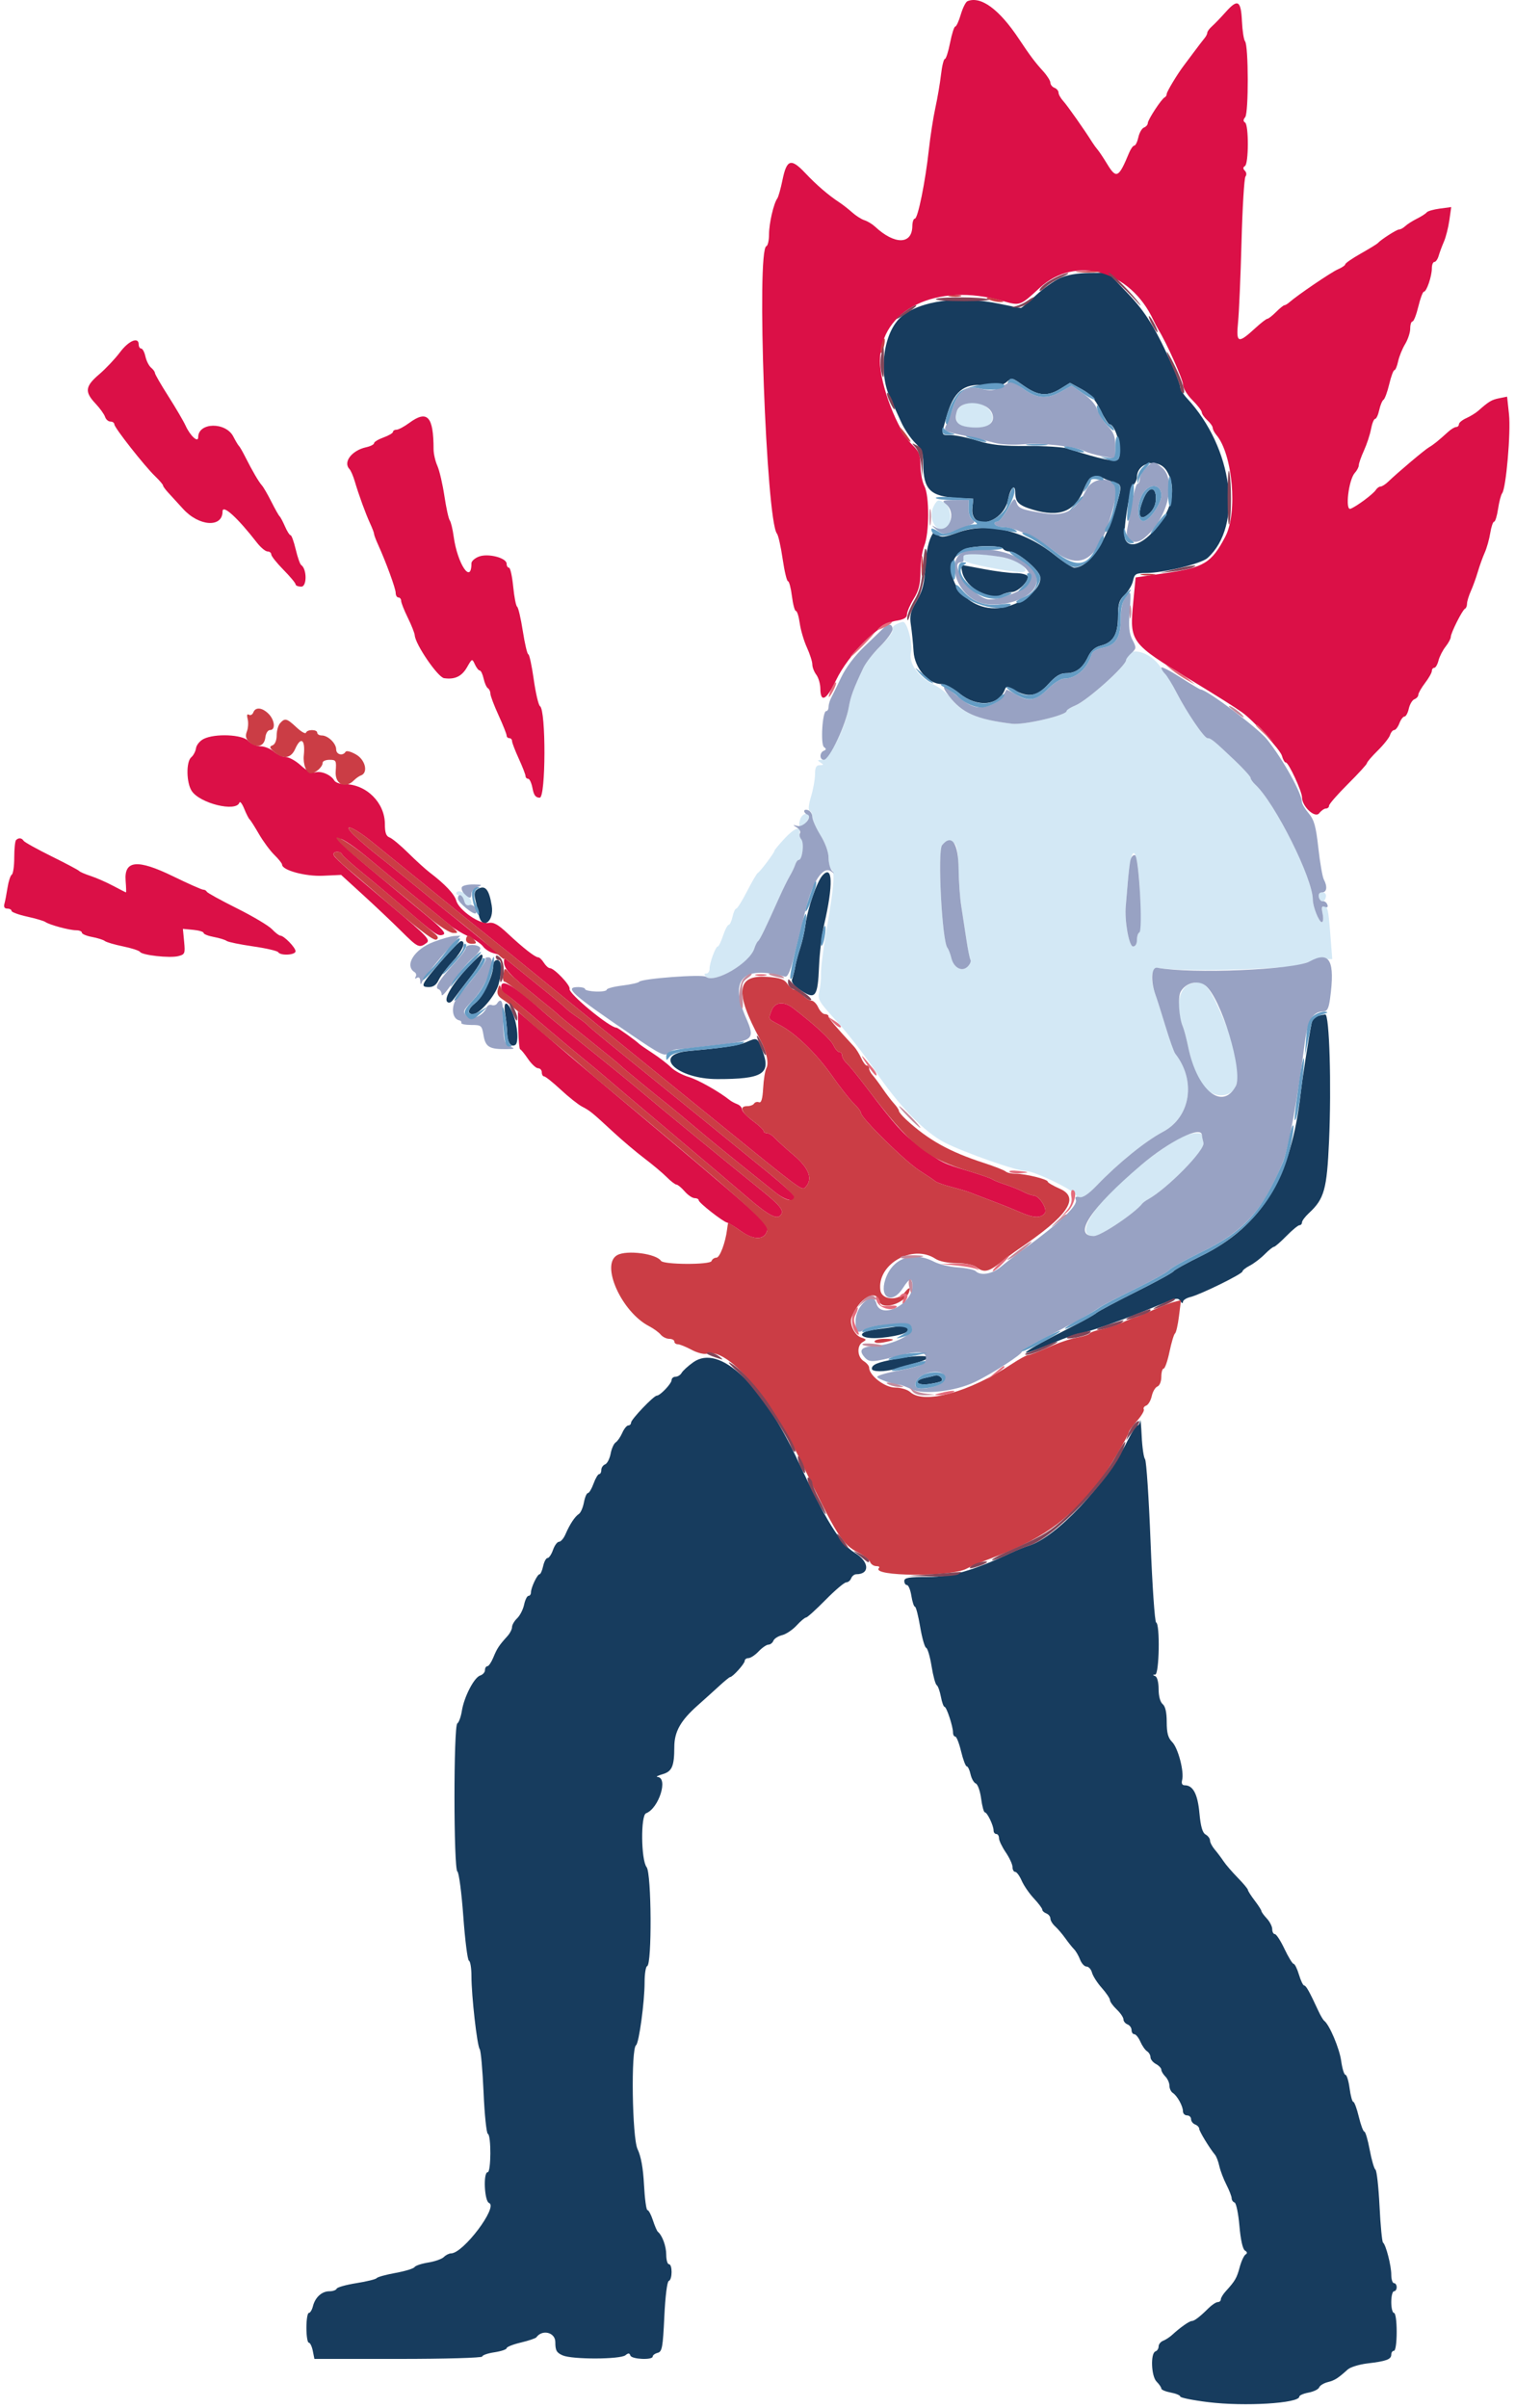 <svg width="224" height="356" viewBox="0 0 224 356" fill="none" xmlns="http://www.w3.org/2000/svg">
<path fill-rule="evenodd" clip-rule="evenodd" d="M156.706 41.113C155.826 41.516 154.22 42.674 153.137 43.685C152.054 44.696 151.064 45.524 150.937 45.524C150.81 45.523 149.372 45.245 147.741 44.905C141.836 43.673 136.096 44.427 133.289 46.802C130.672 49.018 129.82 54.938 131.574 58.732C132.029 59.718 132.775 61.355 133.23 62.37C133.686 63.385 134.61 64.766 135.283 65.439C136.298 66.455 136.506 66.98 136.506 68.533C136.506 72.398 137.555 73.425 141.706 73.62L143.906 73.724L143.77 75.078C143.414 78.63 148.39 77.402 149.071 73.77C149.38 72.121 150.103 71.448 150.112 72.8C150.122 74.228 150.619 74.716 152.705 75.344C156.674 76.538 158.936 75.631 160.264 72.312C160.995 70.486 161.763 70.023 163.033 70.646C163.513 70.881 164.311 71.187 164.806 71.326C165.898 71.632 165.906 71.838 164.952 75.125C163.453 80.293 160.93 83.924 158.838 83.924C158.539 83.924 157.217 83.067 155.9 82.021C151.301 78.364 145.969 77.138 141.599 78.731C139.733 79.411 139.141 79.485 138.673 79.097C138.351 78.829 138.04 78.681 137.983 78.767C137.312 79.785 136.932 81.442 136.798 83.941C136.671 86.327 136.405 87.354 135.53 88.847C134.606 90.423 134.466 91.016 134.684 92.43C134.828 93.362 135.004 95.11 135.077 96.314C135.225 98.772 137.244 101.124 139.205 101.124C139.737 101.124 140.94 101.754 141.88 102.524C144.484 104.658 147.732 104.343 148.599 101.874C148.757 101.425 149.016 101.453 150.011 102.024C152.029 103.184 153.381 102.94 155.011 101.124C156.056 99.96 156.761 99.524 157.6 99.524C159.073 99.524 160.064 98.791 160.867 97.107C161.313 96.174 161.894 95.67 162.788 95.44C164.6 94.974 165.306 93.759 165.306 91.105C165.306 89.244 165.472 88.707 166.285 87.943C166.824 87.438 167.378 86.506 167.517 85.874C167.745 84.834 167.929 84.723 169.438 84.714C172.033 84.7 177.607 83.338 178.544 82.49C183.805 77.729 182.325 66.244 175.503 58.883C174.954 58.291 174.506 57.569 174.506 57.277C174.506 56.986 174.05 55.707 173.493 54.436C170.988 48.722 169.424 46.168 166.67 43.288L163.833 40.324L161.07 40.352C159.292 40.37 157.735 40.642 156.706 41.113ZM151.506 57.124C153.574 58.547 154.914 58.632 156.809 57.46L158.207 56.596L159.929 57.537C161.226 58.245 161.908 59.001 162.691 60.601C163.263 61.769 163.876 62.724 164.054 62.724C164.974 62.724 166.026 66.845 165.365 67.858C165.026 68.378 162.804 67.921 157.849 66.311C157.157 66.087 154.457 65.915 151.849 65.93C148.145 65.95 146.536 65.778 144.506 65.143C143.076 64.696 141.321 64.329 140.606 64.327C139.09 64.323 139.127 64.478 139.949 61.586C140.998 57.9 142.48 56.661 145.487 56.955C147.339 57.136 148.094 57.046 148.706 56.571C149.724 55.78 149.483 55.732 151.506 57.124ZM172.51 69.624C174.138 72.294 173.216 75.906 170.125 78.965C168.422 80.65 166.833 80.954 166.347 79.686C165.994 78.765 166.98 72.307 167.563 71.724C167.862 71.425 168.106 70.898 168.106 70.553C168.106 68.321 171.305 67.647 172.51 69.624ZM169.086 73.711C168.049 76.193 168.49 77.255 169.976 75.858C170.588 75.283 170.906 74.529 170.906 73.654C170.906 71.854 169.848 71.887 169.086 73.711ZM148.306 81.124C148.442 81.344 148.877 81.524 149.272 81.524C150.376 81.524 153.582 84.163 153.788 85.241C154.169 87.234 150.302 89.924 147.057 89.924C141.766 89.924 138.412 83.425 142.57 81.23C143.693 80.637 147.957 80.559 148.306 81.124ZM142.275 84.624C142.795 86.853 146.318 88.881 148.056 87.951C148.495 87.716 149.194 87.524 149.61 87.524C150.545 87.524 152.287 85.74 151.924 85.154C151.778 84.917 150.965 84.724 150.118 84.724C149.27 84.724 147.166 84.454 145.441 84.124C143.717 83.794 142.241 83.524 142.163 83.524C142.084 83.524 142.135 84.019 142.275 84.624ZM121.603 129.424C120.777 130.345 119.409 134.299 119.102 136.653C118.967 137.682 118.616 139.244 118.321 140.124C118.026 141.004 117.689 142.264 117.573 142.924C117.457 143.584 117.251 144.41 117.116 144.759C116.945 145.201 117.352 145.713 118.453 146.442C120.564 147.838 120.915 147.362 121.099 142.853C121.179 140.912 121.515 138.154 121.846 136.724C123.228 130.76 123.126 127.724 121.603 129.424ZM70.551 131.488C70.169 131.729 70.083 132.195 70.275 132.981C70.429 133.61 70.654 134.619 70.776 135.224C71.249 137.578 73.102 136.281 72.704 133.873C72.297 131.405 71.71 130.754 70.551 131.488ZM65.159 142.196C62.231 145.587 62.076 145.924 63.442 145.924C64.052 145.924 64.536 145.576 64.833 144.925C65.083 144.375 66.012 143.14 66.897 142.18C68.387 140.564 68.981 139.124 68.159 139.124C67.968 139.124 66.618 140.507 65.159 142.196ZM69.242 142.944C66.974 145.321 65.605 147.583 66.12 148.098C66.378 148.356 66.704 148.221 67.066 147.708C67.37 147.277 68.448 145.858 69.462 144.554C71.047 142.516 71.729 141.124 71.142 141.124C71.052 141.124 70.197 141.943 69.242 142.944ZM72.906 142.873C72.906 144.304 71.417 147.379 70.297 148.26C69.164 149.151 69.004 149.924 69.952 149.924C70.901 149.924 73.253 147.18 73.708 145.541C74.295 143.426 74.212 141.924 73.506 141.924C73.141 141.924 72.906 142.296 72.906 142.873ZM74.696 149.864C74.839 150.711 74.971 152.016 74.989 152.764C75.022 154.099 75.557 154.863 76.187 154.474C76.722 154.143 76.543 151.633 75.863 149.932C75.037 147.868 74.352 147.828 74.696 149.864ZM194.806 150.2C194.421 150.3 194.026 150.774 193.928 151.253C193.54 153.142 192.556 159.443 192.325 161.524C190.931 174.064 186.53 181.286 177.615 185.66C175.476 186.711 173.619 187.741 173.49 187.95C173.361 188.159 170.881 189.516 167.98 190.965C165.079 192.414 162.436 193.823 162.106 194.096C161.776 194.368 160.336 195.188 158.906 195.916C150.591 200.152 149.347 201.166 155.706 198.524C157.559 197.754 159.353 197.116 159.691 197.107C160.029 197.098 161.746 196.581 163.506 195.96C166.477 194.91 167.894 194.36 172.437 192.49C173.921 191.88 174.22 191.86 174.531 192.351C174.737 192.677 174.896 192.727 174.9 192.467C174.903 192.216 175.401 191.89 176.006 191.743C177.502 191.379 183.706 188.328 183.706 187.957C183.706 187.793 184.199 187.404 184.802 187.092C185.405 186.779 186.389 186.029 186.988 185.424C187.588 184.819 188.203 184.324 188.355 184.324C188.507 184.324 189.337 183.604 190.199 182.724C191.062 181.844 191.934 181.124 192.137 181.124C192.34 181.124 192.506 180.935 192.506 180.705C192.506 180.474 192.969 179.856 193.535 179.332C195.798 177.235 196.188 175.841 196.505 168.724C196.874 160.445 196.559 149.906 195.946 149.97C195.704 149.996 195.191 150.099 194.806 150.2ZM110.306 154.077C109.164 154.574 107.078 154.892 101.847 155.367C96.294 155.871 100.017 159.524 106.083 159.524C112.8 159.524 114.034 158.747 112.732 155.336C111.965 153.328 111.994 153.343 110.306 154.077ZM132.106 196.184C131.556 196.267 130.341 196.433 129.406 196.554C126.251 196.961 127.148 198.092 130.364 197.762C133.199 197.472 134.676 196.923 134.294 196.304C134.056 195.92 133.909 195.912 132.106 196.184ZM102.507 201.385C101.737 201.931 100.963 202.636 100.787 202.951C100.611 203.266 100.205 203.524 99.886 203.524C99.567 203.524 99.303 203.749 99.299 204.024C99.292 204.55 97.599 206.324 97.106 206.324C96.657 206.324 93.306 209.835 93.306 210.305C93.306 210.535 93.122 210.724 92.897 210.724C92.673 210.724 92.271 211.219 92.006 211.824C91.74 212.429 91.301 213.064 91.031 213.235C90.76 213.406 90.423 214.158 90.283 214.907C90.142 215.656 89.775 216.365 89.467 216.484C89.158 216.602 88.906 216.975 88.906 217.311C88.906 217.648 88.762 217.924 88.586 217.924C88.411 217.924 88.039 218.554 87.76 219.324C87.482 220.094 87.106 220.724 86.925 220.724C86.743 220.724 86.478 221.349 86.334 222.113C86.191 222.877 85.856 223.642 85.59 223.813C85.002 224.191 84.239 225.347 83.604 226.824C83.344 227.429 82.918 227.924 82.657 227.924C82.397 227.924 81.996 228.464 81.766 229.124C81.536 229.784 81.173 230.324 80.959 230.324C80.745 230.324 80.451 230.864 80.306 231.524C80.161 232.184 79.922 232.725 79.774 232.727C79.44 232.731 78.506 234.701 78.506 235.404C78.506 235.69 78.34 235.924 78.138 235.924C77.935 235.924 77.644 236.509 77.491 237.224C77.338 237.939 76.874 238.846 76.459 239.24C76.045 239.633 75.706 240.218 75.706 240.54C75.706 240.861 75.391 241.471 75.006 241.895C73.791 243.234 73.49 243.69 72.943 245.024C72.649 245.739 72.251 246.324 72.057 246.324C71.864 246.324 71.706 246.582 71.706 246.897C71.706 247.212 71.388 247.571 70.999 247.694C70.103 247.979 68.622 250.836 68.288 252.923C68.148 253.803 67.846 254.637 67.618 254.778C67.05 255.129 67.059 276.324 67.627 276.675C67.854 276.815 68.248 279.809 68.503 283.327C68.758 286.845 69.133 289.784 69.336 289.857C69.54 289.931 69.706 290.959 69.706 292.143C69.706 295.049 70.541 302.427 70.926 302.924C71.097 303.144 71.354 306.024 71.498 309.324C71.642 312.624 71.928 315.384 72.133 315.457C72.64 315.639 72.614 321.124 72.106 321.124C71.426 321.124 71.614 325.403 72.306 325.669C73.704 326.205 68.494 333.124 66.692 333.124C66.401 333.124 65.923 333.364 65.629 333.658C65.336 333.951 64.293 334.32 63.313 334.477C62.332 334.633 61.421 334.938 61.287 335.154C61.154 335.37 59.889 335.757 58.475 336.013C57.062 336.27 55.812 336.615 55.696 336.78C55.581 336.945 54.231 337.279 52.696 337.523C51.162 337.767 49.846 338.137 49.773 338.345C49.699 338.554 49.217 338.724 48.701 338.724C47.578 338.724 46.597 339.62 46.263 340.952C46.129 341.487 45.859 341.924 45.663 341.924C45.466 341.924 45.306 342.914 45.306 344.124C45.306 345.334 45.464 346.324 45.656 346.324C45.849 346.324 46.114 346.864 46.246 347.524L46.486 348.724H58.896C65.843 348.724 71.306 348.568 71.306 348.369C71.306 348.174 72.116 347.893 73.106 347.745C74.096 347.596 74.906 347.324 74.906 347.139C74.906 346.955 75.851 346.58 77.006 346.306C78.161 346.032 79.196 345.682 79.306 345.529C80.179 344.311 82.106 344.798 82.106 346.236C82.106 347.481 82.288 347.808 83.206 348.208C84.614 348.822 91.709 348.803 92.471 348.183C92.9 347.834 93.077 347.844 93.204 348.224C93.394 348.789 96.506 348.927 96.506 348.371C96.506 348.176 96.837 347.931 97.243 347.825C97.893 347.655 98.008 347.031 98.223 342.485C98.365 339.459 98.639 337.28 98.886 337.197C99.422 337.019 99.44 334.724 98.906 334.724C98.686 334.724 98.506 334.092 98.506 333.319C98.506 332.061 97.924 330.469 97.264 329.924C97.131 329.814 96.802 329.049 96.533 328.224C96.264 327.399 95.902 326.724 95.729 326.724C95.557 326.724 95.328 325.053 95.221 323.012C95.091 320.524 94.776 318.775 94.266 317.712C93.463 316.035 93.274 302.862 94.045 302.344C94.476 302.054 95.307 295.937 95.307 293.057C95.306 291.811 95.477 290.731 95.686 290.657C96.41 290.404 96.334 276.94 95.604 276.022C94.781 274.987 94.711 268.374 95.52 268.063C97.424 267.332 98.844 262.806 97.206 262.688C96.931 262.668 97.27 262.488 97.959 262.289C99.365 261.881 99.692 261.121 99.701 258.247C99.707 255.995 100.626 254.362 103.146 252.124C104.137 251.244 105.583 249.939 106.361 249.224C107.139 248.509 107.857 247.924 107.959 247.924C108.326 247.924 110.106 245.949 110.106 245.542C110.106 245.312 110.357 245.124 110.664 245.124C110.971 245.124 111.646 244.677 112.164 244.131C112.682 243.585 113.337 243.135 113.619 243.131C113.9 243.127 114.228 242.87 114.347 242.56C114.467 242.25 115.046 241.877 115.635 241.731C116.224 241.586 117.191 240.94 117.783 240.295C118.376 239.651 119.006 239.122 119.183 239.119C119.361 239.116 120.655 237.946 122.06 236.519C123.465 235.092 124.841 233.924 125.117 233.924C125.394 233.924 125.724 233.654 125.851 233.324C125.977 232.994 126.317 232.724 126.605 232.724C128.649 232.724 128.532 230.862 126.406 229.57C124.266 228.27 122.087 224.759 118.06 216.124C112.679 204.586 106.392 198.629 102.507 201.385ZM132.5 200.887C129.751 201.387 128.906 201.73 128.906 202.348C128.906 202.823 130.824 202.835 132.346 202.369C132.984 202.174 134.271 201.807 135.206 201.553C138.939 200.54 137.015 200.067 132.5 200.887ZM138.306 203.339C138.086 203.402 137.411 203.563 136.806 203.697C135.018 204.091 135.468 204.861 137.339 204.61C138.237 204.49 139.08 204.283 139.212 204.151C139.531 203.833 138.816 203.192 138.306 203.339ZM168.585 210.024C168.542 210.409 168.355 210.724 168.171 210.724C167.987 210.724 167.323 211.759 166.694 213.024C163.47 219.512 156.133 227.299 152.106 228.507C151.556 228.672 150.386 229.143 149.506 229.554C143.839 232.202 140.651 233.124 137.163 233.124C134.357 233.124 133.706 233.237 133.706 233.724C133.706 234.054 133.884 234.324 134.101 234.324C134.319 234.324 134.612 235.044 134.752 235.924C134.893 236.804 135.13 237.524 135.279 237.524C135.428 237.524 135.775 238.862 136.05 240.498C136.325 242.134 136.723 243.53 136.934 243.6C137.146 243.671 137.507 244.893 137.736 246.317C137.965 247.741 138.306 249 138.493 249.116C138.68 249.231 138.959 250 139.114 250.825C139.268 251.649 139.511 252.324 139.653 252.324C139.951 252.324 140.906 255.216 140.906 256.118C140.906 256.451 141.057 256.724 141.242 256.724C141.427 256.724 141.816 257.714 142.106 258.924C142.396 260.134 142.771 261.124 142.938 261.124C143.105 261.124 143.358 261.649 143.499 262.291C143.64 262.932 143.989 263.547 144.274 263.657C144.56 263.766 144.915 264.771 145.064 265.89C145.212 267.009 145.462 267.925 145.62 267.927C145.968 267.931 146.906 269.882 146.906 270.604C146.906 270.89 147.086 271.124 147.306 271.124C147.526 271.124 147.706 271.404 147.706 271.745C147.706 272.087 148.156 273.029 148.706 273.838C149.256 274.647 149.706 275.628 149.706 276.017C149.706 276.406 149.884 276.724 150.101 276.724C150.318 276.724 150.749 277.309 151.059 278.024C151.369 278.739 152.181 279.92 152.864 280.649C153.547 281.377 154.106 282.123 154.106 282.306C154.106 282.489 154.376 282.742 154.706 282.869C155.036 282.995 155.306 283.335 155.306 283.623C155.306 283.911 155.621 284.43 156.006 284.777C156.391 285.125 157.066 285.914 157.506 286.532C157.946 287.15 158.53 287.883 158.804 288.16C159.079 288.437 159.479 289.127 159.695 289.694C159.91 290.26 160.341 290.724 160.653 290.724C160.964 290.724 161.327 291.129 161.458 291.624C161.59 292.119 162.239 293.133 162.902 293.878C163.564 294.623 164.109 295.433 164.113 295.678C164.117 295.923 164.567 296.548 165.113 297.066C165.659 297.584 166.106 298.24 166.106 298.523C166.106 298.807 166.376 299.142 166.706 299.269C167.036 299.395 167.306 299.775 167.306 300.111C167.306 300.448 167.49 300.724 167.715 300.724C167.939 300.724 168.341 301.219 168.606 301.824C168.872 302.429 169.318 303.068 169.598 303.244C169.877 303.42 170.106 303.818 170.106 304.13C170.106 304.441 170.466 304.889 170.906 305.124C171.346 305.359 171.706 305.739 171.706 305.967C171.706 306.195 171.976 306.651 172.306 306.981C172.636 307.311 172.906 307.919 172.906 308.333C172.906 308.746 173.131 309.228 173.406 309.404C174.061 309.823 174.906 311.352 174.906 312.119C174.906 312.452 175.176 312.724 175.506 312.724C175.836 312.724 176.106 312.975 176.106 313.281C176.106 313.588 176.376 313.942 176.706 314.069C177.036 314.195 177.306 314.477 177.306 314.694C177.306 315.059 178.823 317.555 179.654 318.557C179.852 318.796 180.135 319.543 180.283 320.218C180.431 320.893 180.902 322.132 181.329 322.97C181.756 323.808 182.106 324.71 182.106 324.975C182.106 325.24 182.3 325.522 182.538 325.601C182.776 325.681 183.098 327.237 183.255 329.06C183.43 331.096 183.742 332.499 184.065 332.699C184.424 332.921 184.454 333.109 184.16 333.291C183.922 333.438 183.53 334.291 183.289 335.188C182.859 336.786 182.619 337.196 181.206 338.753C180.821 339.177 180.506 339.704 180.506 339.924C180.506 340.144 180.302 340.324 180.052 340.324C179.802 340.324 179.189 340.729 178.69 341.224C177.389 342.513 176.589 343.124 176.204 343.124C175.851 343.124 174.477 344.094 173.328 345.155C172.952 345.501 172.344 345.901 171.975 346.042C171.607 346.183 171.306 346.56 171.306 346.878C171.306 347.197 171.099 347.526 170.846 347.611C170.084 347.865 170.206 351.281 171.006 352.081C171.391 352.466 171.706 352.928 171.706 353.108C171.706 353.288 172.336 353.553 173.106 353.698C173.876 353.842 174.506 354.106 174.506 354.283C174.506 354.461 176.359 354.834 178.624 355.114C184.014 355.779 192.106 355.29 192.106 354.299C192.106 354.113 192.724 353.844 193.478 353.703C194.233 353.561 194.939 353.216 195.046 352.936C195.153 352.656 195.721 352.306 196.308 352.159C197.345 351.899 197.797 351.613 199.272 350.286C199.662 349.936 200.984 349.531 202.21 349.387C204.981 349.061 205.706 348.791 205.706 348.081C205.706 347.775 205.886 347.524 206.106 347.524C206.335 347.524 206.506 346.324 206.506 344.724C206.506 343.124 206.335 341.924 206.106 341.924C205.886 341.924 205.706 341.204 205.706 340.324C205.706 339.444 205.886 338.724 206.106 338.724C206.326 338.724 206.506 338.454 206.506 338.124C206.506 337.794 206.326 337.524 206.106 337.524C205.886 337.524 205.706 336.96 205.706 336.27C205.706 334.931 204.916 331.856 204.486 331.524C204.344 331.414 204.112 328.996 203.971 326.15C203.83 323.305 203.559 320.875 203.369 320.75C203.179 320.626 202.796 319.309 202.519 317.824C202.242 316.339 201.885 315.124 201.725 315.124C201.565 315.124 201.196 314.134 200.906 312.924C200.616 311.714 200.25 310.724 200.094 310.724C199.937 310.724 199.69 309.824 199.544 308.724C199.398 307.624 199.122 306.724 198.93 306.724C198.738 306.724 198.453 305.794 198.297 304.657C198.044 302.819 196.561 299.316 195.792 298.739C195.634 298.621 195.255 297.984 194.949 297.324C193.607 294.424 193.105 293.524 192.831 293.524C192.67 293.524 192.322 292.804 192.059 291.924C191.795 291.044 191.441 290.324 191.272 290.324C191.103 290.324 190.496 289.334 189.923 288.124C189.351 286.914 188.708 285.924 188.494 285.924C188.281 285.924 188.106 285.598 188.106 285.199C188.106 284.801 187.746 284.088 187.306 283.616C186.866 283.144 186.506 282.648 186.506 282.514C186.506 282.38 186.056 281.681 185.506 280.96C184.956 280.238 184.506 279.53 184.506 279.386C184.506 279.242 183.831 278.434 183.006 277.59C182.181 276.746 181.236 275.649 180.906 275.153C180.576 274.656 179.991 273.879 179.606 273.425C179.221 272.972 178.906 272.368 178.906 272.083C178.906 271.797 178.612 271.399 178.252 271.198C177.79 270.939 177.523 270.014 177.342 268.04C177.084 265.223 176.399 263.924 175.172 263.924C174.785 263.924 174.651 263.657 174.783 263.152C175.106 261.915 174.188 258.406 173.311 257.529C172.704 256.922 172.506 256.195 172.506 254.573C172.506 253.149 172.303 252.254 171.906 251.924C171.543 251.623 171.306 250.747 171.306 249.708C171.306 248.708 171.097 247.906 170.806 247.789C170.406 247.628 170.406 247.581 170.806 247.556C171.403 247.518 171.533 240.074 170.941 239.857C170.74 239.784 170.369 234.419 170.117 227.936C169.864 221.452 169.497 215.954 169.301 215.718C169.105 215.482 168.881 213.946 168.805 212.306C168.728 210.666 168.629 209.639 168.585 210.024Z" fill="#173C5E"/>
<path fill-rule="evenodd" clip-rule="evenodd" d="M142.809 59.672C141.611 60.114 141.116 61.096 141.494 62.285C141.834 63.356 145.485 63.632 146.371 62.653C147.757 61.12 145.045 58.852 142.809 59.672ZM138.095 74.743C137.145 76.519 138.302 78.794 139.852 78.2C140.768 77.849 140.735 75.186 139.806 74.481C138.85 73.754 138.604 73.793 138.095 74.743ZM142.318 82.303C141.943 82.912 143.235 83.368 147.431 84.112C151.653 84.859 152.31 84.749 151.065 83.504C149.866 82.305 142.908 81.35 142.318 82.303ZM132.398 92.361C132.008 92.588 131.8 92.953 131.936 93.171C132.071 93.391 131.31 94.421 130.244 95.46C129.178 96.498 128.01 97.972 127.649 98.736C126.213 101.77 125.761 102.99 125.504 104.523C124.968 107.72 122.612 112.321 121.507 112.329C120.843 112.334 120.809 112.402 121.306 112.723C121.819 113.054 121.804 113.112 121.206 113.117C120.68 113.121 120.506 113.457 120.506 114.46C120.506 115.195 120.24 116.679 119.914 117.759C119.552 118.96 119.475 119.775 119.714 119.856C119.93 119.93 120.106 120.333 120.106 120.751C120.106 121.17 120.646 122.39 121.306 123.462C122.053 124.676 122.506 125.952 122.506 126.844C122.506 127.631 122.706 128.4 122.951 128.551C123.493 128.885 123.296 131.175 122.164 137.723C121.707 140.363 121.357 143.153 121.385 143.923C121.414 144.693 121.3 145.885 121.132 146.572C120.849 147.727 121.041 148.056 123.713 150.973C125.301 152.706 127.87 156.014 129.422 158.324C132.817 163.378 136.732 167.416 139.687 168.913C142.688 170.434 150.372 173.124 151.717 173.124C152.919 173.124 158.506 175.794 159.026 176.617C159.582 177.499 160.312 177.177 162.191 175.223C165.356 171.933 169.338 168.709 171.962 167.314C176.048 165.141 176.888 159.752 173.762 155.766C173.571 155.522 172.923 153.703 172.323 151.723C171.723 149.743 171.067 147.674 170.865 147.124C169.935 144.585 170.204 142.907 171.506 143.124C175.036 143.712 190.724 143.28 192.506 142.546C193.496 142.137 194.908 141.801 195.643 141.796L196.98 141.786L196.698 138.156C196.403 134.368 196.298 133.923 195.692 133.923C195.491 133.923 195.434 134.464 195.566 135.124C195.698 135.784 195.64 136.324 195.436 136.324C195.022 136.324 194.106 134.03 194.106 132.994C194.106 129.877 188.525 118.718 185.606 115.997C185.221 115.639 184.906 115.186 184.906 114.992C184.906 114.798 183.837 113.624 182.53 112.382C179.521 109.523 179.032 109.124 178.538 109.124C178.044 109.124 175.455 105.303 173.93 102.324C173.31 101.114 172.687 100.033 172.545 99.924C172.404 99.814 171.986 99.249 171.617 98.668C170.033 96.175 166.506 95.409 166.506 97.558C166.506 98.413 160.763 103.565 159.006 104.286C158.291 104.58 157.706 104.954 157.706 105.117C157.706 105.743 151.405 107.213 149.648 106.997C144.518 106.365 142.079 105.333 140.51 103.13C140.065 102.505 138.898 101.604 137.918 101.13C135.748 100.079 134.304 97.983 134.69 96.445C134.995 95.231 134.134 91.918 133.519 91.936C133.292 91.942 132.787 92.133 132.398 92.361ZM118.296 121.154C117.93 122.308 118.396 122.622 119.097 121.695C119.842 120.71 119.852 120.324 119.133 120.324C118.818 120.324 118.441 120.698 118.296 121.154ZM116.006 123.956C115.181 124.846 114.506 125.664 114.506 125.775C114.506 126.052 112.367 128.895 112.048 129.042C111.906 129.108 111.194 130.323 110.466 131.742C109.738 133.162 109.013 134.324 108.856 134.324C108.698 134.324 108.451 134.863 108.306 135.523C108.161 136.183 107.906 136.723 107.738 136.723C107.571 136.723 107.196 137.444 106.906 138.324C106.616 139.204 106.263 139.923 106.122 139.923C105.797 139.923 104.906 142.363 104.906 143.251C104.906 143.621 104.69 143.923 104.426 143.923C104.084 143.923 104.07 144.047 104.375 144.352C105.531 145.508 110.847 142.422 111.543 140.193C111.692 139.715 111.937 139.234 112.087 139.124C112.354 138.929 113.186 137.214 115.193 132.723C115.734 131.513 116.442 130.073 116.766 129.523C117.09 128.973 117.455 128.209 117.577 127.824C117.699 127.439 117.936 127.124 118.103 127.124C118.614 127.124 118.936 124.642 118.493 124.109C118.265 123.833 118.129 123.386 118.192 123.115C118.443 122.034 117.426 122.425 116.006 123.956ZM141.226 124.803C141.513 125.09 141.72 126.575 141.74 128.503C141.758 130.274 141.931 132.713 142.124 133.923C142.317 135.133 142.656 137.345 142.877 138.839C143.098 140.333 143.377 141.715 143.496 141.908C143.616 142.101 143.429 142.544 143.082 142.891C142.24 143.733 141.007 143.083 140.656 141.611C140.513 141.013 140.252 140.339 140.076 140.113C139.277 139.087 138.592 125.785 139.294 124.938C139.906 124.201 140.576 124.153 141.226 124.803ZM168.554 132.156C168.691 135.218 168.646 137.783 168.454 137.856C168.263 137.93 168.106 138.425 168.106 138.956C168.106 139.534 167.873 139.923 167.526 139.923C166.931 139.923 166.244 136.072 166.455 133.923C166.508 133.373 166.638 131.843 166.742 130.523C167.259 123.999 168.23 124.875 168.554 132.156ZM67.506 131.923C67.37 132.143 67.518 132.324 67.836 132.324C68.153 132.324 68.507 132.684 68.622 133.124C68.843 133.968 69.706 134.244 69.706 133.471C69.706 132.573 67.893 131.297 67.506 131.923ZM194.977 132.544C195.158 133.413 195.867 133.467 196.03 132.624C196.114 132.186 195.918 131.923 195.506 131.923C195.122 131.923 194.901 132.182 194.977 132.544ZM175.832 145.527C174.22 146.176 173.759 149.161 174.875 151.723C175.067 152.163 175.432 153.545 175.687 154.794C176.635 159.44 178.313 161.923 180.505 161.923C183.95 161.923 183.852 157.126 180.246 149.167C178.522 145.362 177.772 144.745 175.832 145.527ZM174.049 168.43C165.18 173.867 157.546 182.723 161.727 182.723C162.76 182.723 167.767 179.366 168.906 177.91C169.016 177.77 169.402 177.491 169.763 177.29C172.621 175.699 178.217 169.985 177.937 168.943C177.816 168.492 177.714 167.989 177.711 167.824C177.7 167.2 175.448 167.572 174.049 168.43Z" fill="#D3E8F5"/>
<path fill-rule="evenodd" clip-rule="evenodd" d="M143.044 0.176C142.79 0.28 142.346 1.166 142.057 2.145C141.768 3.123 141.4 3.924 141.239 3.924C141.078 3.924 140.734 5.004 140.474 6.324C140.214 7.644 139.866 8.724 139.7 8.724C139.534 8.724 139.279 9.759 139.134 11.024C138.989 12.289 138.614 14.494 138.3 15.924C137.986 17.354 137.552 20.144 137.335 22.124C136.814 26.891 135.711 32.324 135.264 32.324C135.067 32.324 134.9 32.819 134.893 33.424C134.861 36.176 132.284 36.212 129.374 33.501C128.973 33.128 128.273 32.704 127.82 32.56C127.366 32.416 126.551 31.899 126.008 31.411C125.465 30.923 124.609 30.254 124.107 29.924C122.463 28.843 120.734 27.355 119.045 25.567C116.953 23.353 116.322 23.548 115.696 26.599C115.434 27.878 115.09 29.104 114.933 29.324C114.384 30.089 113.706 33.027 113.706 34.637C113.706 35.528 113.529 36.317 113.313 36.391C111.815 36.899 113.291 76.971 114.879 78.893C115.075 79.13 115.452 80.809 115.716 82.624C115.981 84.439 116.337 85.924 116.506 85.924C116.675 85.924 116.938 86.914 117.089 88.124C117.24 89.334 117.506 90.324 117.68 90.324C117.855 90.324 118.109 91.137 118.245 92.131C118.381 93.125 118.856 94.736 119.299 95.709C119.743 96.683 120.106 97.816 120.106 98.226C120.106 98.636 120.37 99.32 120.693 99.748C121.016 100.175 121.286 101.094 121.293 101.791C121.315 103.97 122.199 103.507 123.601 100.582C125.455 96.714 130.014 92.169 132.429 91.783C133.651 91.587 134.107 91.326 134.108 90.819C134.109 90.437 134.554 89.404 135.096 88.524C135.856 87.29 136.084 86.363 136.094 84.473C136.1 83.125 136.354 81.415 136.657 80.673C137.411 78.827 137.43 73.323 136.687 71.887C136.367 71.269 136.101 69.9 136.095 68.844C136.086 67.234 135.885 66.73 134.852 65.724C132.693 63.622 130.103 56.876 130.11 53.372C130.124 45.745 138.509 41.659 148.303 44.506C150.808 45.234 150.842 45.222 153.717 42.562C158.998 37.676 167.142 39.982 170.534 47.324C170.738 47.764 171.07 48.394 171.273 48.724C172.521 50.755 174.906 56.094 174.906 56.856C174.906 57.358 175.524 58.378 176.293 59.143C177.056 59.903 177.686 60.721 177.693 60.962C177.7 61.203 178.066 61.726 178.506 62.124C178.946 62.522 179.306 63.031 179.306 63.254C179.306 63.478 179.547 63.945 179.842 64.293C182.259 67.139 183.023 75.792 181.171 79.328C179.124 83.235 178.033 83.899 172.306 84.728L167.906 85.365L167.569 88.887C166.99 94.953 167.05 95.035 176.106 100.548C180.205 103.043 182.534 104.515 183.666 105.324C185.314 106.502 189.331 110.883 189.545 111.736C189.681 112.279 189.94 112.724 190.12 112.724C190.528 112.724 192.505 116.986 192.508 117.872C192.512 119.233 194.434 121.012 195.048 120.224C195.349 119.839 195.799 119.524 196.05 119.524C196.301 119.524 196.506 119.335 196.506 119.105C196.506 118.874 197.766 117.43 199.306 115.896C200.846 114.363 202.109 112.976 202.113 112.816C202.116 112.655 202.833 111.82 203.706 110.96C204.579 110.1 205.398 109.065 205.526 108.66C205.655 108.255 205.932 107.924 206.143 107.924C206.353 107.924 206.697 107.474 206.906 106.924C207.115 106.374 207.456 105.924 207.664 105.924C207.872 105.924 208.158 105.399 208.299 104.757C208.44 104.116 208.814 103.491 209.13 103.37C209.447 103.248 209.706 102.951 209.706 102.71C209.706 102.468 210.156 101.681 210.706 100.96C211.256 100.238 211.706 99.44 211.706 99.186C211.706 98.932 211.866 98.724 212.063 98.724C212.259 98.724 212.54 98.243 212.687 97.656C212.835 97.068 213.304 96.144 213.731 95.602C214.157 95.06 214.506 94.415 214.505 94.17C214.503 93.58 216.222 90.161 216.606 89.991C216.771 89.917 216.906 89.585 216.906 89.251C216.906 88.918 217.16 88.078 217.472 87.384C217.783 86.691 218.248 85.404 218.506 84.524C218.764 83.644 219.222 82.373 219.524 81.699C219.826 81.025 220.193 79.72 220.34 78.799C220.488 77.878 220.745 77.124 220.912 77.124C221.079 77.124 221.342 76.269 221.498 75.224C221.654 74.179 221.924 73.144 222.099 72.924C222.68 72.195 223.398 63.915 223.112 61.245L222.833 58.639L221.662 58.873C220.546 59.096 220.121 59.35 218.572 60.724C218.2 61.054 217.402 61.545 216.801 61.815C216.199 62.086 215.706 62.491 215.706 62.715C215.706 62.94 215.526 63.124 215.306 63.124C215.086 63.124 214.559 63.439 214.135 63.824C212.646 65.175 211.961 65.728 211.283 66.124C210.619 66.512 206.715 69.805 205.236 71.224C204.834 71.609 204.335 71.924 204.126 71.924C203.917 71.924 203.602 72.15 203.426 72.426C203.034 73.042 200.538 74.898 199.678 75.213C198.852 75.516 199.401 70.924 200.31 69.919C200.638 69.557 200.906 69.04 200.906 68.771C200.906 68.501 201.25 67.525 201.67 66.602C202.09 65.679 202.56 64.249 202.714 63.424C202.869 62.599 203.141 61.924 203.319 61.924C203.497 61.924 203.769 61.339 203.924 60.624C204.08 59.909 204.365 59.223 204.558 59.099C204.751 58.976 205.131 57.941 205.402 56.799C205.673 55.658 206.018 54.724 206.169 54.724C206.319 54.724 206.566 54.139 206.717 53.424C206.869 52.709 207.333 51.563 207.749 50.877C208.165 50.191 208.506 49.156 208.506 48.577C208.506 47.998 208.657 47.524 208.842 47.524C209.027 47.524 209.416 46.534 209.706 45.324C209.996 44.114 210.367 43.124 210.531 43.124C210.929 43.124 211.706 40.838 211.706 39.664C211.706 39.147 211.874 38.724 212.079 38.724C212.284 38.724 212.569 38.319 212.711 37.824C212.853 37.329 213.205 36.384 213.492 35.724C213.779 35.064 214.14 33.643 214.293 32.567L214.572 30.61L212.881 30.837C211.952 30.961 211.082 31.212 210.948 31.394C210.815 31.576 210.166 31.995 209.506 32.325C208.846 32.654 208.068 33.149 207.777 33.424C207.487 33.699 207.074 33.924 206.861 33.924C206.505 33.924 204.173 35.422 203.706 35.95C203.596 36.075 202.471 36.763 201.206 37.48C199.941 38.196 198.906 38.91 198.906 39.066C198.906 39.221 198.411 39.561 197.806 39.82C196.828 40.239 191.884 43.599 190.623 44.701C190.357 44.934 190.034 45.124 189.905 45.124C189.775 45.124 189.22 45.574 188.67 46.124C188.12 46.674 187.543 47.125 187.388 47.126C187.233 47.127 186.45 47.73 185.648 48.467C183.042 50.86 182.747 50.765 183.054 47.634C183.2 46.144 183.43 40.784 183.566 35.724C183.701 30.664 183.964 26.331 184.149 26.094C184.339 25.853 184.301 25.479 184.062 25.24C183.761 24.939 183.764 24.735 184.071 24.546C184.633 24.199 184.646 18.458 184.087 18.112C183.797 17.933 183.803 17.689 184.107 17.323C184.625 16.698 184.607 6.749 184.086 6.109C183.9 5.88 183.694 4.545 183.627 3.14C183.481 0.052 183.01 -0.218 181.237 1.768C180.505 2.588 179.591 3.539 179.206 3.88C178.821 4.222 178.506 4.649 178.506 4.83C178.506 5.01 178.324 5.375 178.101 5.641C177.879 5.907 177.161 6.844 176.506 7.724C175.851 8.604 175.178 9.504 175.011 9.724C174.082 10.943 172.506 13.559 172.506 13.882C172.506 14.088 172.371 14.317 172.206 14.391C171.748 14.594 169.706 17.708 169.706 18.203C169.706 18.442 169.453 18.736 169.144 18.854C168.834 18.973 168.46 19.622 168.312 20.297C168.164 20.972 167.894 21.524 167.713 21.524C167.532 21.524 167.179 22.019 166.929 22.624C165.406 26.304 165.057 26.481 163.706 24.257C163.156 23.351 162.526 22.403 162.306 22.15C162.086 21.897 161.726 21.404 161.506 21.054C160.327 19.177 157.828 15.624 157.213 14.949C156.824 14.522 156.506 13.956 156.506 13.691C156.506 13.426 156.236 13.106 155.906 12.979C155.576 12.853 155.306 12.514 155.306 12.226C155.306 11.938 154.811 11.159 154.206 10.495C153.025 9.199 152.304 8.237 150.641 5.736C147.729 1.358 145.013 -0.63 143.044 0.176ZM17.736 52.083C17.011 53.051 15.628 54.516 14.662 55.34C12.591 57.105 12.486 57.921 14.107 59.646C14.768 60.349 15.41 61.239 15.534 61.624C15.658 62.009 16.018 62.324 16.333 62.324C16.648 62.324 16.906 62.507 16.906 62.73C16.906 63.224 21.365 68.894 22.959 70.427C23.59 71.034 24.106 71.639 24.106 71.771C24.106 71.903 24.467 72.397 24.908 72.868C25.348 73.339 26.313 74.394 27.051 75.212C29.407 77.826 32.906 78.059 32.906 75.603C32.906 74.514 35.117 76.524 37.991 80.224C38.547 80.939 39.25 81.524 39.553 81.524C39.857 81.524 40.106 81.722 40.106 81.964C40.106 82.206 40.916 83.226 41.906 84.23C42.896 85.234 43.706 86.206 43.706 86.39C43.706 86.574 44.086 86.724 44.551 86.724C45.402 86.724 45.383 84.088 44.527 83.525C44.359 83.414 43.998 82.379 43.724 81.224C43.45 80.069 43.108 79.124 42.964 79.124C42.819 79.124 42.447 78.539 42.136 77.824C41.825 77.109 41.466 76.434 41.338 76.324C41.21 76.214 40.662 75.243 40.12 74.166C39.578 73.09 38.948 72.003 38.72 71.752C38.254 71.238 37.301 69.604 36.253 67.524C35.865 66.754 35.448 66.034 35.327 65.924C35.205 65.814 34.833 65.191 34.5 64.541C33.377 62.347 29.306 62.421 29.306 64.635C29.306 65.518 28.123 64.435 27.438 62.924C27.138 62.264 25.996 60.315 24.9 58.593C23.803 56.871 22.906 55.318 22.906 55.142C22.906 54.966 22.648 54.607 22.332 54.345C22.016 54.083 21.642 53.341 21.5 52.696C21.358 52.052 21.077 51.524 20.874 51.524C20.672 51.524 20.506 51.254 20.506 50.924C20.506 49.739 19.03 50.357 17.736 52.083ZM60.506 62.524C59.761 63.074 58.916 63.524 58.628 63.524C58.341 63.524 58.106 63.668 58.106 63.844C58.106 64.019 57.476 64.391 56.706 64.67C55.936 64.948 55.306 65.33 55.306 65.518C55.306 65.706 54.781 65.976 54.139 66.117C52.016 66.583 50.688 68.317 51.669 69.344C51.868 69.553 52.217 70.354 52.444 71.124C53.045 73.163 54.056 75.938 54.724 77.384C55.044 78.078 55.306 78.77 55.306 78.924C55.306 79.078 55.563 79.77 55.878 80.464C57.08 83.112 58.506 87.015 58.506 87.655C58.506 88.023 58.686 88.324 58.906 88.324C59.126 88.324 59.308 88.549 59.31 88.824C59.312 89.099 59.756 90.224 60.297 91.324C60.838 92.424 61.3 93.594 61.323 93.924C61.418 95.282 64.735 100.124 65.662 100.257C67.251 100.486 68.278 99.995 69.056 98.635C69.796 97.34 69.81 97.335 70.217 98.224C70.443 98.719 70.766 99.124 70.935 99.124C71.104 99.124 71.361 99.662 71.505 100.319C71.649 100.977 71.934 101.618 72.137 101.743C72.34 101.869 72.506 102.226 72.506 102.538C72.506 102.849 73.046 104.283 73.706 105.724C74.366 107.165 74.906 108.52 74.906 108.734C74.906 108.949 75.086 109.124 75.306 109.124C75.526 109.124 75.706 109.316 75.706 109.55C75.706 109.784 76.156 110.959 76.706 112.161C77.256 113.364 77.706 114.522 77.706 114.736C77.706 114.949 77.878 115.124 78.088 115.124C78.298 115.124 78.588 115.754 78.732 116.524C78.93 117.575 79.196 117.924 79.802 117.924C80.706 117.924 80.743 104.985 79.841 104.391C79.618 104.244 79.2 102.459 78.913 100.424C78.625 98.389 78.265 96.724 78.112 96.724C77.96 96.724 77.596 95.186 77.303 93.306C77.011 91.426 76.632 89.802 76.462 89.697C76.292 89.592 76.029 88.25 75.878 86.715C75.726 85.18 75.446 83.924 75.254 83.924C75.063 83.924 74.906 83.661 74.906 83.34C74.906 82.468 72.168 81.762 70.806 82.283C70.201 82.515 69.706 82.957 69.706 83.265C69.706 86.476 67.632 83.365 67.079 79.324C66.928 78.224 66.666 77.144 66.497 76.924C66.327 76.704 65.972 75.084 65.707 73.324C65.443 71.564 64.975 69.557 64.666 68.864C64.358 68.17 64.106 67.07 64.106 66.419C64.106 61.542 63.186 60.547 60.506 62.524ZM30.106 109.24C29.556 109.517 29.05 110.131 28.982 110.605C28.914 111.078 28.599 111.681 28.282 111.944C27.502 112.592 27.541 115.701 28.346 116.929C29.556 118.776 34.918 120.089 35.396 118.655C35.482 118.397 35.801 118.802 36.106 119.555C36.411 120.308 36.769 121.014 36.902 121.124C37.036 121.234 37.657 122.211 38.283 123.294C38.91 124.378 39.936 125.767 40.564 126.381C41.192 126.995 41.706 127.641 41.706 127.816C41.706 128.65 45.135 129.585 47.749 129.464L50.437 129.34L53.714 132.332C55.516 133.978 58.03 136.359 59.3 137.624C61.779 140.094 61.986 140.193 63.052 139.413C63.676 138.956 63.149 138.396 58.063 134.113C50.312 127.587 49.306 126.686 49.306 126.277C49.306 125.803 50.404 125.824 50.573 126.302C50.646 126.511 51.991 127.726 53.562 129.002C55.132 130.279 57.987 132.674 59.905 134.324C64.457 138.239 64.778 138.459 65.534 138.169C66.009 137.986 65.321 137.218 62.839 135.162C61.006 133.643 57.263 130.539 54.522 128.264C51.153 125.468 49.759 124.086 50.221 123.997C50.62 123.92 52.543 125.248 54.854 127.195C57.028 129.026 60.372 131.784 62.285 133.324C64.199 134.864 66.156 136.457 66.635 136.864C67.114 137.271 68.276 137.969 69.218 138.414C70.16 138.859 71.15 139.535 71.418 139.916C71.686 140.297 72.356 140.736 72.906 140.892L73.906 141.174L73.061 140.449C72.263 139.764 67.003 135.485 65.706 134.466C65.376 134.206 63.277 132.493 61.042 130.659C58.807 128.825 56.425 126.901 55.749 126.384C55.073 125.868 53.752 124.75 52.813 123.901C50.215 121.551 51.921 121.966 54.961 124.424C56.39 125.579 60.766 129.134 64.686 132.324C68.605 135.514 72.394 138.574 73.106 139.124C73.818 139.674 76.378 141.744 78.796 143.724C81.214 145.704 86.953 150.375 91.549 154.104C96.146 157.832 102.575 163.052 105.837 165.704C118.554 176.04 118.552 176.038 119.054 175.536C120.232 174.358 119.664 172.733 117.404 170.813C116.181 169.774 114.898 168.609 114.554 168.224C114.21 167.839 113.698 167.524 113.417 167.524C113.136 167.524 112.906 167.379 112.906 167.201C112.906 167.023 112.19 166.348 111.315 165.701C110.441 165.054 109.721 164.293 109.715 164.011C109.71 163.73 109.391 163.379 109.006 163.232C108.621 163.085 108.126 162.82 107.906 162.644C106.313 161.37 103.221 159.625 101.805 159.201C100.872 158.922 99.704 158.285 99.208 157.787C98.712 157.288 97.496 156.351 96.506 155.703C95.516 155.056 94.616 154.435 94.506 154.323C94.052 153.861 91.344 151.924 91.152 151.924C90.138 151.924 83.998 146.847 84.217 146.19C84.384 145.69 81.944 143.124 81.302 143.124C81.088 143.124 80.688 142.764 80.413 142.324C80.138 141.884 79.76 141.524 79.573 141.524C79.121 141.524 77.327 140.121 75.052 137.987C73.622 136.646 72.972 136.294 72.201 136.442C70.934 136.684 67.85 134.541 67.456 133.143C67.183 132.177 65.813 130.722 63.556 129.001C62.923 128.519 61.483 127.21 60.356 126.094C59.228 124.977 57.991 123.948 57.606 123.806C57.088 123.616 56.906 123.103 56.906 121.829C56.906 118.655 54.147 115.924 50.939 115.924C50.283 115.924 49.602 115.68 49.426 115.382C48.934 114.55 47.525 113.942 46.63 114.176C46.09 114.317 45.379 113.98 44.476 113.155C43.734 112.478 42.745 111.924 42.278 111.924C41.811 111.924 41.013 111.564 40.506 111.124C39.999 110.684 39.099 110.324 38.507 110.324C37.915 110.324 37.104 109.964 36.706 109.524C35.847 108.575 31.773 108.4 30.106 109.24ZM2.373 124.191C2.226 124.337 2.106 125.497 2.106 126.767C2.106 128.037 1.942 129.178 1.741 129.302C1.54 129.427 1.257 130.292 1.112 131.226C0.966 132.16 0.759 133.239 0.65 133.624C0.522 134.077 0.673 134.324 1.079 134.324C1.424 134.324 1.706 134.475 1.706 134.66C1.706 134.845 2.741 135.225 4.006 135.505C5.271 135.784 6.486 136.142 6.706 136.298C7.301 136.723 10.273 137.524 11.252 137.524C11.722 137.524 12.106 137.684 12.106 137.879C12.106 138.075 12.781 138.361 13.606 138.515C14.431 138.669 15.286 138.94 15.506 139.116C15.726 139.293 16.938 139.649 18.199 139.908C19.46 140.166 20.588 140.533 20.705 140.723C21.008 141.213 25.087 141.666 26.348 141.349C27.338 141.101 27.393 140.967 27.223 139.2L27.042 137.316L28.574 137.462C29.417 137.542 30.106 137.749 30.106 137.921C30.106 138.094 30.781 138.361 31.606 138.515C32.431 138.669 33.286 138.931 33.506 139.098C33.726 139.264 35.482 139.626 37.408 139.904C39.334 140.181 41.01 140.569 41.132 140.766C41.474 141.319 43.707 141.196 43.699 140.624C43.691 140.071 41.992 138.328 41.45 138.317C41.261 138.313 40.702 137.884 40.208 137.363C39.714 136.842 37.374 135.45 35.008 134.27C32.642 133.09 30.646 131.989 30.573 131.824C30.499 131.659 30.262 131.524 30.044 131.524C29.827 131.524 27.812 130.629 25.566 129.534C20.32 126.979 18.334 127.169 18.575 130.202C18.65 131.149 18.675 131.924 18.63 131.924C18.585 131.924 17.727 131.487 16.724 130.954C15.72 130.42 14.226 129.764 13.403 129.496C12.58 129.228 11.816 128.897 11.706 128.761C11.596 128.625 9.753 127.647 7.61 126.587C5.467 125.527 3.611 124.495 3.486 124.292C3.219 123.859 2.747 123.816 2.373 124.191ZM74.515 142.228C74.528 143.223 75.475 144.239 79.106 147.155C80.866 148.568 82.396 149.838 82.506 149.976C82.616 150.115 84.686 151.804 87.106 153.73C89.526 155.656 91.596 157.348 91.706 157.491C91.878 157.713 96.747 161.72 99.037 163.524C99.456 163.854 101.184 165.294 102.878 166.724C104.571 168.154 107.532 170.584 109.457 172.124C111.382 173.664 113.693 175.517 114.591 176.242C116.121 177.476 117.534 177.809 117.484 176.923C117.471 176.708 115.851 175.213 113.884 173.6C109.703 170.174 98.914 161.406 91.977 155.797C89.305 153.636 87.026 151.738 86.913 151.577C86.799 151.417 86.076 150.853 85.306 150.324C84.536 149.795 83.816 149.241 83.706 149.092C83.596 148.943 81.796 147.443 79.706 145.758C77.616 144.073 75.591 142.433 75.206 142.113C74.585 141.597 74.507 141.61 74.515 142.228ZM74.106 145.891C74.106 146.312 74.277 146.717 74.485 146.791C74.867 146.925 76.324 148.118 81.49 152.527C83.039 153.848 85.296 155.735 86.506 156.719C87.716 157.703 89.156 158.905 89.706 159.39C90.256 159.874 94.396 163.379 98.906 167.179C103.416 170.978 108.636 175.4 110.505 177.005C113.75 179.791 114.963 180.403 115.504 179.527C115.9 178.886 115.267 178.123 112.459 175.859C107.047 171.494 97.488 163.652 94.939 161.486C93.491 160.255 89.876 157.305 86.906 154.93C83.936 152.555 81.236 150.37 80.906 150.074C76.099 145.763 74.106 144.537 74.106 145.891ZM114.096 149.35C113.573 150.725 113.512 150.607 115.206 151.488C117.621 152.745 120.685 155.704 123.015 159.029C124.208 160.731 125.659 162.574 126.238 163.124C126.818 163.674 127.295 164.313 127.299 164.545C127.311 165.273 133.815 171.676 135.906 173.019C137.006 173.725 138.086 174.452 138.306 174.634C138.526 174.817 139.606 175.198 140.706 175.482C141.806 175.766 143.066 176.144 143.506 176.322C143.946 176.5 145.386 177.051 146.706 177.547C148.026 178.042 149.861 178.78 150.784 179.186C152.779 180.063 153.846 180.12 154.459 179.381C154.959 178.778 153.661 176.726 152.777 176.722C152.518 176.72 151.828 176.47 151.245 176.165C150.661 175.861 149.491 175.388 148.645 175.116C147.798 174.843 146.926 174.492 146.706 174.335C146.486 174.179 144.956 173.647 143.306 173.153C139.425 171.992 139.183 171.873 136.11 169.598C133.537 167.692 132.356 166.388 128.106 160.758C126.896 159.155 125.591 157.551 125.206 157.195C124.821 156.838 124.506 156.316 124.506 156.035C124.506 155.754 124.322 155.524 124.097 155.524C123.873 155.524 123.487 155.08 123.24 154.538C122.852 153.687 120.451 151.475 117.256 149.024C115.902 147.985 114.563 148.123 114.096 149.35ZM76.639 152.326C76.676 153.861 76.796 155.119 76.906 155.123C77.016 155.127 77.534 155.758 78.058 156.527C78.581 157.295 79.256 157.924 79.558 157.924C79.859 157.924 80.106 158.194 80.106 158.524C80.106 158.854 80.261 159.124 80.449 159.124C80.638 159.124 81.743 160.007 82.905 161.086C84.066 162.165 85.481 163.29 86.049 163.586C87.251 164.212 87.512 164.425 90.706 167.38C92.026 168.602 94.093 170.349 95.3 171.262C96.506 172.176 97.985 173.419 98.586 174.024C99.187 174.629 99.833 175.124 100.02 175.124C100.208 175.124 100.753 175.574 101.231 176.124C101.709 176.674 102.372 177.124 102.703 177.124C103.035 177.124 103.306 177.267 103.306 177.442C103.306 177.801 106.891 180.614 107.506 180.738C107.726 180.782 108.66 181.359 109.581 182.021C111.456 183.368 113.055 183.327 113.422 181.922C113.695 180.881 112.554 179.861 89.506 160.556C86.966 158.428 81.312 153.623 78.839 151.491L76.573 149.536L76.639 152.326Z" fill="#DB1047"/>
<path fill-rule="evenodd" clip-rule="evenodd" d="M159.406 40.215C160.231 40.302 161.581 40.302 162.406 40.215C163.231 40.129 162.556 40.058 160.906 40.058C159.256 40.058 158.581 40.129 159.406 40.215ZM140.411 43.807C140.908 43.903 141.628 43.899 142.011 43.799C142.393 43.699 141.986 43.62 141.106 43.625C140.226 43.629 139.913 43.711 140.411 43.807ZM146.306 44.324C146.746 44.513 147.466 44.662 147.906 44.656C148.549 44.647 148.51 44.581 147.706 44.324C146.338 43.886 145.287 43.886 146.306 44.324ZM130.335 50.953C130.187 51.539 130.144 52.096 130.238 52.19C130.333 52.284 130.53 51.882 130.677 51.295C130.825 50.709 130.868 50.152 130.774 50.058C130.679 49.964 130.482 50.366 130.335 50.953ZM133.27 63.857C133.486 64.26 133.977 64.845 134.361 65.157C134.793 65.508 134.696 65.228 134.107 64.424C133.057 62.989 132.663 62.722 133.27 63.857ZM136.23 83.724C136.232 85.044 136.307 85.536 136.396 84.817C136.485 84.098 136.483 83.018 136.392 82.417C136.301 81.816 136.228 82.404 136.23 83.724ZM168.806 85.006C169.301 85.102 170.111 85.102 170.606 85.006C171.101 84.911 170.696 84.833 169.706 84.833C168.716 84.833 168.311 84.911 168.806 85.006ZM37.452 105.322C37.325 105.65 37.032 105.802 36.8 105.659C36.531 105.492 36.465 105.724 36.617 106.304C36.746 106.802 36.697 107.623 36.505 108.127C36.24 108.822 36.337 109.209 36.901 109.72C37.962 110.68 39.08 110.346 39.233 109.021C39.304 108.394 39.605 107.924 39.932 107.924C40.77 107.924 40.632 106.45 39.706 105.524C38.758 104.577 37.77 104.488 37.452 105.322ZM41.406 106.922C41.13 107.235 40.906 108.043 40.906 108.72C40.906 109.451 40.66 110.044 40.297 110.183C39.792 110.376 39.837 110.544 40.559 111.17C41.859 112.298 43.019 112.131 43.642 110.724C44.49 108.805 45.169 109.306 44.919 111.667C44.782 112.974 45.3 114.324 45.941 114.324C46.654 114.324 47.706 113.387 47.706 112.753C47.706 112.517 48.167 112.324 48.733 112.324C49.694 112.324 49.752 112.432 49.633 114.024C49.492 115.909 51.005 116.682 52.3 115.386C52.626 115.061 53.094 114.728 53.344 114.644C54.462 114.272 54.051 112.371 52.679 111.562C51.908 111.107 51.227 110.927 51.093 111.144C50.684 111.806 49.706 111.554 49.706 110.786C49.706 109.894 48.496 108.724 47.575 108.724C47.206 108.724 46.906 108.544 46.906 108.324C46.906 107.805 45.413 107.801 45.239 108.32C45.166 108.537 44.531 108.177 43.828 107.52C42.394 106.179 42.12 106.111 41.406 106.922ZM52.812 123.901C53.752 124.75 55.072 125.868 55.748 126.384C56.425 126.901 58.806 128.825 61.041 130.659C63.276 132.493 65.376 134.206 65.706 134.466C69.763 137.655 72.191 139.67 73.237 140.718C73.934 141.415 74.505 141.883 74.505 141.759C74.505 141.634 74.82 141.793 75.206 142.113C75.591 142.433 77.615 144.073 79.706 145.758C81.796 147.443 83.596 148.943 83.706 149.092C83.816 149.241 84.535 149.795 85.305 150.324C86.076 150.853 86.799 151.417 86.912 151.577C87.025 151.738 89.305 153.636 91.977 155.797C98.913 161.406 109.703 170.174 113.884 173.6C115.851 175.213 117.436 176.711 117.405 176.928C117.283 177.777 116.152 177.502 114.591 176.242C113.693 175.517 111.382 173.664 109.457 172.124C107.532 170.584 104.571 168.154 102.878 166.724C101.184 165.294 99.456 163.854 99.037 163.524C96.746 161.72 91.877 157.713 91.706 157.491C91.596 157.348 89.525 155.656 87.106 153.73C84.686 151.804 82.615 150.115 82.505 149.976C82.395 149.838 80.865 148.568 79.106 147.155C77.346 145.741 75.617 144.232 75.263 143.8C74.633 143.032 74.615 143.038 74.418 144.069C74.308 144.649 74.385 145.124 74.591 145.124C74.903 145.124 78.737 148.129 80.906 150.074C81.236 150.37 83.936 152.555 86.906 154.93C89.876 157.305 93.49 160.255 94.939 161.486C97.487 163.652 107.047 171.494 112.459 175.859C115.267 178.123 115.9 178.886 115.504 179.527C114.963 180.403 113.75 179.791 110.505 177.005C108.636 175.4 103.416 170.978 98.906 167.179C94.395 163.379 90.255 159.874 89.706 159.39C89.156 158.905 87.716 157.703 86.505 156.719C85.296 155.735 83.038 153.848 81.49 152.527C77.569 149.18 74.981 147.021 74.573 146.752C74.382 146.627 74.141 146.259 74.035 145.934C73.903 145.522 73.775 145.616 73.609 146.247C73.43 146.934 73.629 147.312 74.439 147.825C75.025 148.197 76.316 149.251 77.305 150.169C78.296 151.086 80.275 152.789 81.706 153.951C83.135 155.114 85.031 156.709 85.916 157.495C86.803 158.281 88.334 159.593 89.317 160.41C109.569 177.237 113.687 180.912 113.422 181.922C113.048 183.356 111.455 183.366 109.481 181.949C108.505 181.248 107.683 180.73 107.655 180.799C107.627 180.868 107.56 181.284 107.506 181.724C107.264 183.708 106.429 185.924 105.924 185.924C105.621 185.924 105.297 186.149 105.204 186.424C105.009 186.999 98.118 186.971 97.731 186.394C97.025 185.336 92.722 184.765 91.279 185.538C88.74 186.897 91.88 193.939 95.969 196.054C96.626 196.393 97.397 196.953 97.683 197.298C97.969 197.642 98.541 197.924 98.954 197.924C99.368 197.924 99.706 198.104 99.706 198.324C99.706 198.544 99.933 198.724 100.212 198.724C100.49 198.724 101.404 199.092 102.243 199.541C103.097 199.999 104.101 200.253 104.526 200.118C107.489 199.177 113.713 206.284 118.368 215.924C123.772 227.116 124.521 228.307 126.924 229.533C127.74 229.949 128.514 230.568 128.644 230.907C128.774 231.246 129.187 231.524 129.56 231.524C129.934 231.524 130.113 231.65 129.958 231.805C128.698 233.065 140.652 233.15 142.928 231.897C143.466 231.601 144.716 231.057 145.706 230.689C154.079 227.571 157.593 225.125 162.608 218.924C163.648 217.638 166.906 212.167 166.906 211.707C166.906 211.554 167.45 210.81 168.115 210.053C168.78 209.296 169.231 208.526 169.117 208.342C169.004 208.158 169.163 207.911 169.471 207.793C169.779 207.675 170.149 207.041 170.293 206.384C170.437 205.728 170.814 205.091 171.13 204.97C171.456 204.845 171.706 204.222 171.706 203.537C171.706 202.87 171.861 202.324 172.051 202.324C172.241 202.324 172.632 201.199 172.919 199.824C173.206 198.449 173.572 197.234 173.733 197.124C173.893 197.014 174.157 195.863 174.319 194.567L174.612 192.211L173.549 192.478C172.963 192.624 171.511 193.19 170.321 193.734C169.131 194.279 168.046 194.724 167.91 194.724C167.774 194.724 166.907 195.068 165.984 195.488C165.061 195.908 163.629 196.378 162.802 196.533C161.974 196.688 161.208 196.959 161.099 197.135C160.991 197.31 160.153 197.581 159.238 197.735C158.323 197.89 156.417 198.536 155.003 199.17C153.589 199.805 152.242 200.324 152.01 200.324C151.778 200.324 150.67 200.933 149.547 201.677C143.306 205.813 136.632 207.648 134.581 205.792C134.166 205.417 133.183 205.124 132.335 205.124C130.823 205.124 128.506 203.341 128.506 202.178C128.506 201.924 128.146 201.492 127.706 201.217C126.734 200.61 126.653 198.906 127.571 198.392C128.158 198.063 128.131 197.986 127.348 197.737C126.36 197.424 125.544 195.729 125.912 194.755C126.956 191.989 129.505 190.47 129.99 192.324C130.43 194.006 134.538 192.37 134.497 190.528C134.492 190.306 134.166 190.543 133.772 191.055C132.759 192.372 130.369 192.173 130.169 190.756C129.626 186.912 134.915 183.866 138.292 186.078C138.889 186.469 140.121 186.724 141.415 186.724C142.676 186.724 143.872 186.965 144.33 187.311C145.477 188.18 146.128 188.056 147.961 186.62C148.872 185.907 150.017 185.054 150.506 184.724C157.914 179.73 159.746 177.072 156.702 175.734C155.714 175.3 154.906 174.826 154.906 174.682C154.906 174.329 151.639 173.524 150.209 173.524C149.58 173.524 148.895 173.37 148.686 173.182C148.477 172.994 147.046 172.431 145.506 171.931C140.38 170.268 137.283 168.546 134.006 165.537C133.401 164.981 132.906 164.391 132.906 164.225C132.906 164.06 132.591 163.582 132.206 163.164C131.821 162.747 131.056 161.746 130.506 160.941C129.956 160.135 129.281 159.23 129.006 158.929C128.731 158.628 128.506 158.188 128.506 157.953C128.506 157.717 128.355 157.524 128.17 157.524C127.986 157.524 127.609 157.029 127.334 156.424C127.058 155.819 126.584 155.054 126.279 154.724C123.428 151.636 122.506 150.545 122.506 150.259C122.506 150.075 122.265 149.924 121.97 149.924C121.676 149.924 121.229 149.474 120.979 148.924C120.728 148.374 120.277 147.924 119.977 147.924C119.676 147.924 119.104 147.564 118.706 147.124C118.308 146.684 117.762 146.324 117.493 146.324C117.224 146.324 116.744 145.933 116.426 145.455C115.968 144.764 115.354 144.55 113.431 144.411C108.89 144.082 108.591 146.677 112.366 153.641C113.325 155.411 113.717 157.157 113.32 157.898C113.122 158.268 112.904 159.597 112.835 160.852C112.748 162.449 112.563 163.078 112.221 162.947C111.952 162.843 111.625 162.931 111.495 163.141C111.365 163.352 110.909 163.524 110.482 163.524C109.248 163.524 109.593 164.426 111.315 165.701C112.19 166.348 112.906 167.023 112.906 167.201C112.906 167.379 113.136 167.524 113.417 167.524C113.698 167.524 114.21 167.839 114.554 168.224C114.898 168.609 116.181 169.774 117.404 170.813C119.664 172.733 120.232 174.358 119.054 175.536C118.552 176.038 118.554 176.04 105.837 165.704C102.575 163.052 96.145 157.832 91.549 154.104C86.953 150.375 81.213 145.704 78.796 143.724C76.377 141.744 73.817 139.674 73.106 139.124C72.394 138.574 68.605 135.514 64.686 132.324C60.766 129.134 56.389 125.579 54.961 124.424C51.92 121.966 50.215 121.551 52.812 123.901ZM51.306 125.561C52.295 126.443 54.816 128.55 56.906 130.244C58.995 131.938 61.925 134.358 63.416 135.624C64.948 136.924 66.513 137.924 67.016 137.924C68.049 137.923 68.29 138.157 62.285 133.324C60.371 131.784 57.042 129.039 54.889 127.224C50.877 123.846 47.749 122.394 51.306 125.561ZM49.306 126.302C49.306 126.51 50.233 127.455 51.367 128.402C52.499 129.349 54.164 130.764 55.066 131.545C61.557 137.172 64.121 139.162 64.541 138.902C64.876 138.695 64.778 138.421 64.212 137.967C63.77 137.613 61.837 135.974 59.913 134.324C57.99 132.674 55.132 130.279 53.562 129.002C51.99 127.726 50.645 126.511 50.572 126.302C50.398 125.81 49.306 125.809 49.306 126.302ZM68.906 138.924C68.906 139.269 69.266 139.524 69.754 139.524C70.463 139.524 70.522 139.425 70.106 138.924C69.832 138.594 69.45 138.324 69.257 138.324C69.064 138.324 68.906 138.594 68.906 138.924ZM117.256 149.024C120.451 151.475 122.852 153.687 123.24 154.538C123.487 155.08 123.873 155.524 124.097 155.524C124.322 155.524 124.506 155.754 124.506 156.035C124.506 156.316 124.821 156.838 125.206 157.195C125.591 157.551 126.896 159.155 128.106 160.758C134.537 169.277 136.964 171.256 143.306 173.153C144.956 173.647 146.486 174.179 146.706 174.335C146.926 174.492 147.798 174.843 148.645 175.116C149.491 175.388 150.661 175.861 151.245 176.165C151.828 176.47 152.518 176.72 152.777 176.722C153.661 176.726 154.959 178.778 154.459 179.381C153.846 180.12 152.779 180.063 150.784 179.186C149.861 178.78 148.026 178.042 146.706 177.547C145.386 177.051 143.946 176.5 143.506 176.322C143.066 176.144 141.806 175.766 140.706 175.482C139.606 175.198 138.526 174.817 138.306 174.634C138.086 174.452 137.006 173.725 135.906 173.019C133.815 171.676 127.311 165.273 127.299 164.545C127.295 164.313 126.818 163.674 126.238 163.124C125.659 162.574 124.208 160.731 123.015 159.029C120.685 155.704 117.621 152.745 115.206 151.488C113.512 150.607 113.573 150.725 114.096 149.35C114.563 148.123 115.902 147.985 117.256 149.024ZM129.306 198.314C129.306 198.538 129.859 198.599 130.606 198.457C132.429 198.11 132.487 197.924 130.773 197.924C129.966 197.924 129.306 198.1 129.306 198.314Z" fill="#CB3D45"/>
<path fill-rule="evenodd" clip-rule="evenodd" d="M148.105 57.135C146.908 57.783 146.455 57.829 144.987 57.455C142.935 56.931 141.637 57.827 140.889 60.282C140.647 61.074 140.252 62.128 140.01 62.622C139.453 63.762 139.383 63.714 142.705 64.439C144.245 64.775 146.225 65.245 147.105 65.484C148.003 65.728 149.854 65.813 151.323 65.677C153.979 65.432 159.17 66.023 160.42 66.713C160.797 66.921 161.96 67.256 163.005 67.458L164.905 67.826V65.994C164.905 64.524 164.677 63.92 163.754 62.942C163.121 62.272 162.432 61.183 162.223 60.523C161.996 59.804 161.159 58.861 160.136 58.171L158.428 57.019L156.912 57.871C154.828 59.042 153.337 58.949 151.368 57.523C150.457 56.863 149.665 56.335 149.608 56.35C149.552 56.365 148.875 56.718 148.105 57.135ZM146.737 61.224C147.165 62.572 145.997 63.339 143.749 63.185C141.626 63.04 140.984 62.365 141.481 60.799C142.062 58.969 146.126 59.298 146.737 61.224ZM169.375 69.249C168.896 69.758 168.505 70.478 168.505 70.849C168.505 71.22 168.357 71.523 168.176 71.523C167.995 71.523 167.621 72.828 167.345 74.423C167.069 76.018 166.749 77.802 166.634 78.387C166.337 79.895 167.724 80.648 169.011 79.677C172.552 77.006 174.113 70.995 171.761 69.089C170.564 68.118 170.428 68.127 169.375 69.249ZM160.588 72.442C159.047 75.528 157.527 76.362 154.345 75.867C151.045 75.353 150.573 75.167 150.286 74.264C150.044 73.501 149.902 73.61 148.992 75.265C148.43 76.287 147.72 77.123 147.414 77.123C147.108 77.123 146.969 77.303 147.105 77.523C147.241 77.743 147.749 77.923 148.234 77.923C149.961 77.923 153.228 79.442 155.888 81.481C160.262 84.833 163.028 82.291 165.073 73.039C165.619 70.566 161.781 70.055 160.588 72.442ZM171.705 73.244C171.705 74.539 169.788 77.199 168.975 77.034C167.916 76.819 168.133 73.771 169.295 72.534C170.383 71.376 171.705 71.765 171.705 73.244ZM139.805 74.48C141.598 75.841 140.259 79.053 138.352 77.966C137.663 77.574 137.685 77.64 138.471 78.321C139.064 78.835 139.682 79.05 140.071 78.879C140.42 78.726 141.543 78.302 142.567 77.936C144.059 77.404 144.305 77.193 143.804 76.877C143.434 76.643 143.194 75.961 143.215 75.203L143.251 73.923L141.178 73.936C139.368 73.947 139.194 74.016 139.805 74.48ZM143.034 81.401C139.852 82.021 140.897 87.296 144.525 88.932C146.901 90.003 151.351 89.05 152.792 87.162C155.161 84.057 148.771 80.285 143.034 81.401ZM147.898 82.32C150.884 82.809 152.886 84.568 152.192 86.092C151.672 87.233 147.375 88.928 145.926 88.564C143.601 87.98 140.19 83.123 142.105 83.123C142.325 83.123 142.484 82.988 142.458 82.823C142.432 82.658 142.432 82.388 142.458 82.223C142.523 81.807 145.043 81.852 147.898 82.32ZM166.328 88.412C165.946 88.958 165.705 90.159 165.705 91.523C165.705 94.235 164.979 95.398 163.062 95.758C162.276 95.905 161.55 96.314 161.437 96.674C160.748 98.864 159.106 100.323 157.33 100.323C156.862 100.323 155.851 100.95 155.084 101.717C153.214 103.587 152.085 103.823 150.296 102.718C149.508 102.23 148.827 101.897 148.784 101.977C148.001 103.421 147.594 103.808 146.369 104.274C144.652 104.928 143.456 104.56 141.295 102.713C139.436 101.124 139.026 101.21 140.327 102.917C142.223 105.403 144.382 106.347 149.647 106.996C151.404 107.212 157.705 105.742 157.705 105.116C157.705 104.953 158.29 104.58 159.005 104.286C160.762 103.565 166.505 98.413 166.505 97.558C166.505 97.387 166.858 96.927 167.29 96.536C168.029 95.868 168.038 95.753 167.438 94.594C166.953 93.656 166.854 92.668 167.022 90.443C167.266 87.227 167.23 87.123 166.328 88.412ZM130.639 92.838C130.382 93.105 129.122 94.323 127.839 95.545C126.387 96.928 125.076 98.666 124.369 100.145C123.745 101.453 123.07 102.836 122.869 103.218C122.669 103.6 122.505 104.185 122.505 104.518C122.505 104.851 122.35 105.123 122.161 105.123C121.593 105.123 121.291 110.06 121.834 110.448C122.191 110.703 122.184 110.833 121.805 110.987C121.155 111.251 121.155 112.323 121.806 112.323C122.626 112.323 125.054 107.2 125.503 104.523C125.76 102.988 126.222 101.745 127.648 98.74C128.009 97.979 129.115 96.557 130.105 95.579C131.095 94.602 131.925 93.469 131.95 93.062C132.002 92.226 131.337 92.112 130.639 92.838ZM171.705 98.697C171.705 98.9 171.957 99.318 172.266 99.626C172.574 99.935 173.328 101.163 173.941 102.355C175.464 105.319 178.047 109.123 178.537 109.123C179.031 109.123 179.52 109.522 182.529 112.381C183.836 113.623 184.905 114.798 184.905 114.992C184.905 115.186 185.22 115.639 185.605 115.997C188.524 118.718 194.105 129.877 194.105 132.994C194.105 134.03 195.021 136.323 195.435 136.323C195.639 136.323 195.693 135.764 195.557 135.081C195.36 134.099 195.429 133.885 195.886 134.06C196.268 134.207 196.39 134.09 196.247 133.715C196.127 133.403 195.832 133.188 195.591 133.236C195.35 133.284 195.084 133.008 194.999 132.623C194.904 132.188 195.085 131.923 195.476 131.923C196.179 131.923 196.295 131.069 195.735 130.018C195.531 129.636 195.167 127.544 194.925 125.37C194.566 122.133 194.306 121.203 193.496 120.239C192.951 119.591 192.505 118.85 192.505 118.592C192.504 117.308 189.701 112.271 187.348 109.324C185.975 107.605 178.416 101.923 177.501 101.923C177.398 101.923 176.051 101.114 174.509 100.126C172.967 99.137 171.705 98.494 171.705 98.697ZM118.905 119.902C118.905 120.097 119.11 120.325 119.359 120.408C120.221 120.695 118.811 122.342 117.911 122.101C117.178 121.904 117.169 121.925 117.813 122.328C118.203 122.573 118.413 122.949 118.279 123.165C118.145 123.381 118.232 123.794 118.472 124.083C118.931 124.636 118.628 127.123 118.102 127.123C117.935 127.123 117.698 127.438 117.576 127.823C117.454 128.208 117.089 128.973 116.765 129.523C116.441 130.073 115.733 131.513 115.192 132.723C113.185 137.214 112.353 138.928 112.086 139.123C111.936 139.233 111.691 139.714 111.542 140.192C110.858 142.384 105.672 145.427 104.374 144.398C103.86 143.99 94.847 144.666 94.505 145.138C94.395 145.29 93.27 145.542 92.005 145.698C90.74 145.853 89.705 146.13 89.705 146.312C89.705 146.494 88.986 146.616 88.107 146.583C87.229 146.55 86.509 146.388 86.507 146.223C86.506 146.058 86.055 145.923 85.505 145.923C83.347 145.923 84.463 146.923 93.454 153.047C97.6 155.871 98.277 156.208 98.783 155.702C99.101 155.384 99.754 155.111 100.234 155.096C100.713 155.081 101.645 154.997 102.305 154.91C102.965 154.822 105.011 154.582 106.852 154.376C111.333 153.874 111.649 153.524 110.328 150.536C107.793 144.805 109.784 142.663 116.053 144.373C116.436 144.478 116.814 143.68 117.306 141.723C117.694 140.183 118.216 138.113 118.465 137.123C118.715 136.133 119.001 134.982 119.101 134.564C120.105 130.358 121.703 127.939 122.892 128.827C123.402 129.207 123.421 129.19 123.005 128.724C122.73 128.415 122.505 127.544 122.505 126.787C122.505 125.959 122.028 124.636 121.305 123.461C120.645 122.389 120.105 121.173 120.105 120.76C120.105 120.347 119.835 119.905 119.505 119.778C119.175 119.652 118.905 119.707 118.905 119.902ZM139.293 124.937C138.591 125.784 139.276 139.086 140.075 140.112C140.251 140.338 140.512 141.013 140.655 141.611C141.006 143.083 142.239 143.732 143.081 142.89C143.428 142.543 143.615 142.1 143.495 141.907C143.376 141.714 143.097 140.333 142.876 138.839C142.655 137.345 142.316 135.133 142.123 133.923C141.93 132.713 141.757 130.274 141.739 128.503C141.698 124.634 140.724 123.213 139.293 124.937ZM167.133 127.195C167.022 127.705 166.846 129.203 166.741 130.523C166.637 131.843 166.507 133.373 166.454 133.923C166.243 136.072 166.93 139.923 167.525 139.923C167.872 139.923 168.105 139.534 168.105 138.956C168.105 138.425 168.262 137.93 168.453 137.856C169.007 137.644 168.396 126.617 167.82 126.427C167.553 126.338 167.244 126.684 167.133 127.195ZM68.303 131.126C68.166 131.348 68.323 131.798 68.651 132.126C69.411 132.886 69.705 132.881 69.705 132.11C69.705 131.773 70.11 131.334 70.605 131.135C71.39 130.82 71.316 130.77 70.029 130.748C69.217 130.734 68.44 130.904 68.303 131.126ZM67.705 132.848C67.705 133.402 70.041 135.32 70.346 135.015C70.751 134.611 69.997 133.59 69.448 133.8C69.07 133.945 68.777 133.721 68.634 133.175C68.391 132.245 67.705 132.003 67.705 132.848ZM64.105 139.246C61.243 140.331 59.734 142.752 61.312 143.727C61.535 143.865 61.597 144.174 61.45 144.412C61.29 144.672 61.368 144.732 61.643 144.561C61.925 144.387 62.116 144.558 62.133 144.999C62.157 145.605 62.205 145.621 62.433 145.098C62.701 144.483 65.462 141.091 67.187 139.259L68.069 138.323L67.187 138.368C66.702 138.392 65.315 138.788 64.105 139.246ZM68.899 140.109C68.896 140.337 68.156 141.333 67.255 142.323C64.91 144.899 64.207 146.024 64.813 146.226C65.084 146.316 65.305 146.688 65.305 147.053C65.305 147.418 66.037 146.596 66.932 145.227C67.826 143.858 69.167 142.235 69.912 141.622C70.656 141.008 71.139 140.319 70.985 140.09C70.623 139.552 68.907 139.567 68.899 140.109ZM71.811 141.762C72.017 141.968 70.475 144.073 67.662 147.426C66.621 148.668 66.786 150.641 67.95 150.857C68.145 150.893 68.26 151.058 68.205 151.223C68.15 151.388 68.809 151.523 69.67 151.523C71.177 151.523 71.244 151.58 71.498 153.084C71.786 154.784 72.37 155.128 74.905 155.092C76.144 155.075 76.201 155.031 75.405 154.711C74.495 154.345 74.395 153.818 74.328 149.023C74.312 147.889 73.952 147.6 73.488 148.35C73.343 148.585 72.987 148.687 72.698 148.576C72.408 148.464 72.076 148.622 71.96 148.925C71.486 150.159 69.721 150.911 68.998 150.187C68.385 149.574 68.44 149.421 69.774 148.025C72.038 145.657 73.578 141.523 72.196 141.523C71.853 141.523 71.679 141.631 71.811 141.762ZM193.649 142.128C191.359 143.373 176.289 144 171.105 143.067C170.222 142.908 170.097 145.027 170.864 147.123C171.066 147.673 171.722 149.743 172.322 151.723C172.922 153.703 173.57 155.522 173.761 155.766C176.887 159.752 176.047 165.141 171.961 167.314C169.329 168.713 165.353 171.934 162.169 175.246C160.901 176.565 160.089 177.107 159.581 176.975C159.053 176.836 158.906 176.949 159.068 177.371C159.394 178.221 156.697 180.771 151.305 184.713C150.095 185.597 148.571 186.771 147.919 187.322C146.7 188.351 144.975 188.633 144.263 187.921C144.041 187.699 142.87 187.452 141.66 187.371C140.45 187.29 138.856 186.911 138.117 186.529C134.95 184.892 131.941 185.984 130.896 189.15C129.978 191.932 131.934 192.877 133.505 190.41C134.471 188.893 134.905 188.795 134.905 190.092C134.905 192.833 130.217 195.125 129.582 192.695C129.086 190.799 126.505 192.993 126.505 195.31C126.505 196.949 126.794 197.212 127.851 196.533C129.188 195.676 134.645 195.549 134.812 196.372C135.003 197.312 131.924 198.807 129.516 198.945C127.344 199.069 126.867 199.576 127.875 200.69C128.557 201.443 129.07 201.411 133.105 200.359C135.719 199.678 136.905 199.794 136.905 200.733C136.905 201.681 136.139 202.018 132.405 202.712C130.92 202.988 129.705 203.365 129.705 203.549C129.705 203.849 132.175 204.715 133.045 204.721C133.231 204.722 134.022 205.026 134.802 205.396C136.554 206.227 141.224 205.688 144.105 204.321C146.644 203.117 151.331 200.082 151.064 199.815C150.941 199.693 152.34 198.842 154.173 197.924C157.895 196.061 161.715 193.948 162.553 193.289C162.857 193.05 165.202 191.83 167.766 190.577C170.329 189.324 172.637 188.046 172.893 187.737C173.15 187.428 175.271 186.246 177.606 185.111C183.959 182.023 186.765 178.918 189.705 171.723C190.52 169.728 191.888 162.243 192.922 154.123C193.344 150.802 194.116 149.523 195.695 149.523C196.226 149.523 196.458 149.073 196.651 147.667C197.426 142.009 196.618 140.516 193.649 142.128ZM178.205 145.68C180.523 147.439 183.853 158.443 182.71 160.565C180.724 164.253 176.99 161.185 175.686 154.794C175.431 153.545 175.066 152.163 174.874 151.723C174.31 150.429 174.124 147.435 174.557 146.626C175.265 145.303 177.087 144.831 178.205 145.68ZM177.71 167.823C177.713 167.988 177.815 168.492 177.936 168.943C178.216 169.985 172.62 175.698 169.762 177.289C169.401 177.49 169.015 177.77 168.905 177.91C167.766 179.366 162.759 182.723 161.726 182.723C158.508 182.723 161.277 178.566 168.705 172.247C172.922 168.66 177.683 166.321 177.71 167.823ZM139.571 203.35C139.899 204.206 139.289 204.721 137.454 205.134C135.659 205.539 134.881 205.084 135.552 204.021C136.309 202.82 139.183 202.34 139.571 203.35Z" fill="#98A2C3"/>
<path fill-rule="evenodd" clip-rule="evenodd" d="M149.068 56.386C148.895 56.666 148.958 56.739 149.228 56.572C149.474 56.42 150.429 56.842 151.35 57.51C153.339 58.951 154.823 59.047 156.915 57.871L158.433 57.018L160.245 58.241C161.242 58.914 161.975 59.247 161.872 58.981C161.77 58.715 160.904 58.069 159.947 57.546L158.207 56.596L156.809 57.46C154.914 58.632 153.574 58.547 151.506 57.124C149.538 55.77 149.462 55.747 149.068 56.386ZM141.787 58.059C140.693 59.204 139.463 62.215 139.907 62.659C140.092 62.843 140.131 62.748 140.887 60.283C141.633 57.852 142.941 56.934 144.94 57.441C146.335 57.795 148.52 57.546 148.502 57.034C148.471 56.101 142.836 56.961 141.787 58.059ZM162.32 60.824C162.467 61.319 163.118 62.264 163.766 62.924C164.465 63.636 164.838 63.839 164.682 63.424C164.538 63.039 164.25 62.724 164.043 62.724C163.835 62.724 163.402 62.094 163.08 61.324C162.43 59.767 161.902 59.42 162.32 60.824ZM139.312 63.624C139.308 64.134 139.605 64.311 140.406 64.278C141.249 64.242 141.319 64.185 140.706 64.031C140.266 63.921 139.774 63.627 139.612 63.378C139.426 63.09 139.316 63.18 139.312 63.624ZM143.106 64.663C144.343 65.192 146.416 65.601 145.706 65.175C145.376 64.978 144.476 64.704 143.706 64.568C142.762 64.401 142.566 64.432 143.106 64.663ZM164.906 66.045C164.906 67.743 164.862 67.807 163.806 67.667L162.706 67.52L163.852 67.971C165.253 68.521 165.74 67.977 165.62 65.996C165.497 63.985 164.906 64.025 164.906 66.045ZM152.006 65.813C152.721 65.902 153.891 65.902 154.606 65.813C155.321 65.725 154.736 65.652 153.306 65.652C151.876 65.652 151.291 65.725 152.006 65.813ZM157.374 66.112C157.522 66.267 158.309 66.544 159.123 66.728C159.938 66.912 160.447 66.915 160.255 66.735C159.824 66.331 157.002 65.721 157.374 66.112ZM168.906 69.124C168.466 69.564 168.127 70.329 168.152 70.824C168.194 71.638 168.217 71.647 168.392 70.924C168.499 70.484 168.959 69.719 169.416 69.224C170.443 68.11 170.005 68.025 168.906 69.124ZM172.706 72.524C172.706 73.912 172.841 74.964 173.006 74.862C173.391 74.624 173.387 71.07 173 70.462C172.838 70.208 172.706 71.136 172.706 72.524ZM161.017 70.824C160.804 71.099 160.512 71.684 160.367 72.124C160.108 72.912 160.113 72.912 160.705 72.148C161.036 71.72 161.306 71.206 161.306 71.004C161.306 70.802 161.771 70.754 162.34 70.897C163.01 71.065 163.283 71.01 163.116 70.74C162.761 70.166 161.486 70.217 161.017 70.824ZM164.63 71.624C165.348 72.153 164.616 76.557 163.598 77.834C163.375 78.114 163.293 78.444 163.417 78.568C163.759 78.911 164.318 77.605 165.118 74.59C165.739 72.25 165.761 71.804 165.275 71.496C164.407 70.947 163.86 71.055 164.63 71.624ZM167.172 72.097C167.051 72.412 166.848 73.807 166.721 75.197C166.436 78.319 167.095 77.15 167.515 73.789C167.786 71.618 167.637 70.883 167.172 72.097ZM169.296 72.535C168.134 73.772 167.917 76.82 168.976 77.035C169.789 77.2 171.706 74.54 171.706 73.245C171.706 71.766 170.384 71.377 169.296 72.535ZM149.369 72.85C149.114 73.469 148.906 74.226 148.906 74.532C148.906 75.492 146.937 77.124 145.788 77.118C144.126 77.108 143.618 76.595 143.77 75.078L143.906 73.724L141.043 73.524C139.469 73.414 138.264 73.459 138.367 73.624C138.469 73.789 139.611 73.924 140.903 73.924H143.252L143.217 75.184C143.194 75.978 143.454 76.643 143.92 76.984C144.634 77.506 144.633 77.524 143.882 77.533C143.455 77.538 142.314 77.901 141.347 78.34C139.737 79.07 139.507 79.085 138.647 78.522C138.129 78.183 137.706 78.046 137.706 78.219C137.706 79.323 139.408 79.543 141.6 78.723C143.812 77.896 145.262 77.868 149.506 78.573C150.42 78.725 150.563 78.673 150.106 78.354C149.776 78.124 149.022 77.933 148.43 77.93C147.838 77.927 147.242 77.744 147.106 77.524C146.97 77.304 147.111 77.124 147.419 77.124C148.137 77.124 150.215 73.332 149.997 72.418C149.869 71.879 149.728 71.976 149.369 72.85ZM170.906 73.654C170.906 74.529 170.588 75.283 169.976 75.858C168.49 77.255 168.049 76.193 169.086 73.711C169.848 71.887 170.906 71.854 170.906 73.654ZM158.94 74.477L157.975 75.724L159.119 74.636C159.749 74.038 160.183 73.477 160.085 73.389C159.986 73.301 159.471 73.791 158.94 74.477ZM171.153 77.297C169.699 79.204 169.833 79.578 171.306 77.724C171.966 76.893 172.506 76.149 172.506 76.069C172.506 75.683 172.111 76.042 171.153 77.297ZM166.152 78.391C166.077 79.477 166.547 80.324 167.225 80.324C167.799 80.324 167.798 80.276 167.216 79.824C166.863 79.549 166.489 78.964 166.386 78.524C166.249 77.94 166.186 77.904 166.152 78.391ZM152.124 79.456C152.904 79.824 154.614 80.978 155.924 82.021C158.568 84.127 158.891 84.214 160.507 83.26C161.656 82.581 163.576 79.66 163.152 79.236C163.022 79.107 162.659 79.617 162.344 80.371C160.934 83.747 159.27 84.073 156.048 81.604C153.184 79.41 151.998 78.709 151.232 78.756C150.943 78.774 151.344 79.089 152.124 79.456ZM142.647 81.121C142.174 81.312 141.645 81.706 141.47 81.996C141.256 82.352 141.393 82.328 141.891 81.924C142.395 81.514 143.546 81.324 145.528 81.324C147.123 81.324 148.345 81.189 148.243 81.024C147.992 80.616 143.714 80.691 142.647 81.121ZM150.924 82.826C153.961 84.639 154.105 87.165 151.24 88.351C150.602 88.616 150.161 88.912 150.259 89.01C151.054 89.805 154.049 86.606 153.788 85.241C153.591 84.21 150.395 81.524 149.366 81.524C149.023 81.524 149.723 82.11 150.924 82.826ZM140.773 82.991C140.389 83.374 140.456 84.825 140.888 85.509C141.147 85.919 141.251 85.59 141.235 84.409C141.21 82.626 141.192 82.571 140.773 82.991ZM141.706 84.093C141.706 86.603 145.517 89.147 148.112 88.369C149.032 88.094 149.682 87.767 149.558 87.642C149.433 87.518 148.799 87.637 148.148 87.906C145.517 88.997 140.355 84.881 142.583 83.468C142.975 83.219 142.931 83.135 142.406 83.13C141.93 83.126 141.706 83.434 141.706 84.093ZM151.924 85.154C152.07 85.39 151.766 86.044 151.248 86.608C150.361 87.573 150.356 87.607 151.159 87.189C152.33 86.581 153.025 84.724 152.082 84.724C151.849 84.724 151.778 84.917 151.924 85.154ZM141.32 86.554C141.254 88.527 147.39 90.797 149.306 89.508C149.727 89.226 149.298 89.181 147.869 89.358C145.544 89.646 143.7 88.934 142.22 87.176C141.733 86.598 141.328 86.318 141.32 86.554ZM166.176 88.05C165.502 88.767 165.306 89.468 165.306 91.161C165.306 93.756 164.587 94.978 162.788 95.44C161.894 95.67 161.313 96.174 160.867 97.107C160.064 98.791 159.073 99.524 157.6 99.524C156.761 99.524 156.056 99.96 155.011 101.124C153.436 102.879 151.743 103.241 150.282 102.137C149.855 101.814 149.236 101.545 148.906 101.541C148.576 101.536 149.082 101.997 150.03 102.565C152.128 103.822 153.153 103.65 155.085 101.718C155.852 100.951 156.863 100.324 157.331 100.324C159.107 100.324 160.749 98.865 161.438 96.675C161.551 96.315 162.277 95.906 163.063 95.759C164.989 95.397 165.706 94.238 165.706 91.489C165.706 89.811 165.919 88.961 166.535 88.178C167.559 86.877 167.348 86.802 166.176 88.05ZM135.904 99.461C136.34 99.976 137.059 100.583 137.502 100.81C138.351 101.245 138.227 101.111 136.309 99.518C135.154 98.559 135.14 98.557 135.904 99.461ZM139.816 101.708C140.427 102.026 141.209 102.57 141.554 102.915C142.714 104.075 144.551 104.799 145.649 104.529C146.974 104.204 148.506 103.231 148.506 102.715C148.506 102.5 148.146 102.684 147.706 103.124C146.372 104.458 143.934 104.207 141.88 102.524C140.94 101.754 139.842 101.125 139.439 101.126C138.901 101.128 139.001 101.283 139.816 101.708ZM120.3 130.824C119.368 133.401 118.973 134.724 119.134 134.724C119.343 134.724 120.002 133.159 120.521 131.424C120.843 130.347 120.656 129.838 120.3 130.824ZM69.839 131.754C69.706 132.1 69.839 133.115 70.134 134.008C70.429 134.901 70.735 135.438 70.814 135.2C70.893 134.963 70.766 134.41 70.532 133.972C69.958 132.9 69.994 131.636 70.606 131.389C70.998 131.231 70.995 131.18 70.593 131.156C70.312 131.138 69.972 131.407 69.839 131.754ZM118.56 136.624C117.072 142.527 116.629 144.724 116.927 144.724C117.115 144.724 117.384 144.049 117.524 143.224C117.663 142.399 118.019 141.004 118.314 140.124C118.9 138.377 119.429 135.124 119.127 135.124C119.023 135.124 118.768 135.799 118.56 136.624ZM121.528 138.146C121.378 138.949 121.344 139.696 121.454 139.806C121.564 139.916 121.778 139.349 121.928 138.546C122.079 137.743 122.112 136.997 122.002 136.887C121.892 136.777 121.679 137.343 121.528 138.146ZM65.976 140.624C65.208 141.669 64.112 142.96 63.542 143.494C62.972 144.027 62.506 144.637 62.506 144.85C62.506 145.063 63.268 144.356 64.199 143.28C65.13 142.204 66.462 140.739 67.159 140.024C67.856 139.309 68.189 138.724 67.9 138.724C67.611 138.724 66.745 139.579 65.976 140.624ZM68.506 140.054C68.506 140.346 68.038 141.021 67.467 141.554C66.895 142.088 66.064 143.064 65.62 143.724C65.176 144.384 65.731 143.934 66.854 142.724C68.628 140.812 69.374 139.524 68.706 139.524C68.596 139.524 68.506 139.763 68.506 140.054ZM69.061 142.507C68.121 143.487 67.152 144.702 66.907 145.207C66.475 146.098 66.48 146.101 67.097 145.324C67.446 144.884 68.559 143.669 69.569 142.624C70.58 141.579 71.263 140.724 71.088 140.724C70.912 140.724 70 141.526 69.061 142.507ZM71.306 141.832C71.306 142.027 70.303 143.478 69.077 145.056C67.851 146.633 66.998 147.924 67.181 147.924C67.364 147.924 67.725 147.586 67.983 147.173C68.241 146.76 69.27 145.418 70.269 144.19C71.269 142.963 71.911 141.851 71.696 141.718C71.482 141.585 71.306 141.637 71.306 141.832ZM72.739 142.024C72.661 142.299 72.384 143.307 72.124 144.263C71.848 145.277 70.974 146.736 70.028 147.762C68.679 149.226 68.49 149.623 68.905 150.123C69.586 150.944 69.884 150.887 71.184 149.69C72.167 148.784 72.184 148.735 71.317 149.29C69.338 150.559 68.494 149.678 70.316 148.245C71.432 147.367 72.444 145.323 72.901 143.024C73.177 141.631 73.059 140.896 72.739 142.024ZM74.362 150.924C74.614 154.298 74.731 154.726 75.393 154.718C75.743 154.714 75.767 154.618 75.468 154.418C75.227 154.256 75.001 153.314 74.965 152.324C74.928 151.334 74.731 149.984 74.526 149.324C74.25 148.436 74.207 148.851 74.362 150.924ZM194.148 150.224C193.49 150.767 193.26 151.505 193.117 153.524L192.933 156.124L193.342 154.124C193.566 153.024 193.827 151.746 193.921 151.284C194.027 150.761 194.585 150.286 195.399 150.025C196.37 149.713 196.486 149.595 195.85 149.565C195.38 149.542 194.613 149.839 194.148 150.224ZM106.906 154.341C105.476 154.512 103.316 154.765 102.106 154.902C99.119 155.241 98.506 155.467 98.506 156.227C98.506 156.824 98.547 156.823 99.006 156.222C99.328 155.8 100.341 155.493 101.847 155.361C106.853 154.92 109.13 154.608 109.706 154.285C110.036 154.1 110.126 153.967 109.906 153.989C109.686 154.011 108.336 154.169 106.906 154.341ZM192.131 159.606C191.333 165.208 191.247 166.213 191.643 165.324C192.041 164.43 193.018 156.703 192.765 156.45C192.676 156.361 192.391 157.781 192.131 159.606ZM190.514 168.624C190.266 169.889 189.91 171.284 189.722 171.724C186.509 179.226 183.989 182.01 177.607 185.112C175.272 186.247 173.151 187.429 172.894 187.738C172.638 188.047 170.33 189.325 167.767 190.577C165.203 191.829 162.836 193.074 162.506 193.344C162.176 193.614 160.959 194.324 159.803 194.923C158.646 195.522 157.593 196.183 157.464 196.392C157.196 196.825 161.193 194.847 162.106 194.095C162.436 193.823 165.079 192.414 167.98 190.965C170.881 189.516 173.361 188.159 173.49 187.95C173.619 187.741 175.476 186.711 177.615 185.66C185.089 181.993 189.808 175.819 191.096 168.024C191.517 165.475 191.031 165.976 190.514 168.624ZM130.216 195.89C129.066 196.03 127.912 196.358 127.65 196.62C127.282 196.988 127.484 197.017 128.54 196.749C132.71 195.69 135.67 196.036 133.418 197.32C132.353 197.926 132.348 197.942 133.306 197.694C134.643 197.347 135.061 196.906 134.772 196.151C134.518 195.49 133.835 195.451 130.216 195.89ZM153.786 198.107C150.9 199.623 150.047 200.287 152.106 199.415C153.884 198.661 157.235 196.726 156.706 196.758C156.486 196.772 155.172 197.378 153.786 198.107ZM132.986 200.319C132.26 200.491 131.54 200.758 131.386 200.913C131.11 201.191 132.956 200.937 135.706 200.319L137.106 200.004L135.706 200.005C134.936 200.006 133.712 200.147 132.986 200.319ZM133.989 201.828C132.715 202.156 131.756 202.507 131.858 202.609C132.148 202.9 136.466 201.913 136.723 201.497C136.994 201.058 136.979 201.059 133.989 201.828ZM136.944 203.073C135.763 203.403 134.96 204.538 135.515 205.093C135.961 205.539 138.764 205.026 139.408 204.382C140.534 203.256 139.069 202.478 136.944 203.073ZM139.212 204.151C139.08 204.283 138.237 204.49 137.339 204.61C135.468 204.861 135.018 204.091 136.806 203.697C137.411 203.563 138.086 203.402 138.306 203.339C138.816 203.192 139.531 203.833 139.212 204.151Z" fill="#649CC4"/>
<path fill-rule="evenodd" clip-rule="evenodd" d="M156.306 40.919C154.858 41.599 153.706 42.494 153.706 42.938C153.706 43.117 154.111 42.888 154.606 42.429C155.101 41.97 156.136 41.323 156.906 40.992C157.676 40.66 158.126 40.382 157.906 40.372C157.686 40.363 156.966 40.609 156.306 40.919ZM165.064 41.624C165.885 42.339 167.13 43.563 167.831 44.345C168.532 45.126 168.842 45.396 168.52 44.945C167.491 43.503 164.35 40.324 163.954 40.324C163.744 40.324 164.244 40.909 165.064 41.624ZM138.37 44.224C138.269 44.389 140.142 44.524 142.534 44.524C144.925 44.524 146.572 44.402 146.194 44.252C145.246 43.878 138.596 43.854 138.37 44.224ZM151.895 44.476C151.461 44.779 150.746 45.119 150.306 45.23L149.506 45.431L150.306 45.469C150.746 45.489 151.556 45.154 152.106 44.724C153.247 43.831 153.086 43.643 151.895 44.476ZM133.706 46.124C132.961 46.674 132.468 47.124 132.611 47.124C132.753 47.124 133.534 46.674 134.344 46.124C135.155 45.574 135.647 45.124 135.44 45.124C135.232 45.124 134.451 45.574 133.706 46.124ZM170.306 47.924C170.647 48.584 171.017 49.124 171.127 49.124C171.237 49.124 171.047 48.584 170.706 47.924C170.365 47.264 169.995 46.724 169.885 46.724C169.775 46.724 169.965 47.264 170.306 47.924ZM130.274 52.552C130.127 53.338 130.164 54.529 130.356 55.2C130.644 56.202 130.706 55.947 130.706 53.772C130.706 50.738 130.646 50.569 130.274 52.552ZM172.519 52.05C172.512 52.229 172.956 53.359 173.506 54.561C174.056 55.764 174.506 57.002 174.506 57.312C174.506 57.623 174.66 57.972 174.848 58.088C175.448 58.459 174.848 56.383 173.67 54.015C173.044 52.755 172.525 51.871 172.519 52.05ZM131.379 58.999C132.085 60.659 132.6 61.112 132.077 59.614C131.83 58.904 131.464 58.221 131.264 58.098C131.064 57.974 131.115 58.38 131.379 58.999ZM135.378 66.167C135.748 66.584 136.121 67.735 136.208 68.725L136.366 70.524L136.436 68.438C136.496 66.643 136.38 66.286 135.606 65.88C134.744 65.427 134.734 65.439 135.378 66.167ZM181.506 73.466C181.506 76.161 181.623 77.951 181.766 77.444C182.096 76.277 182.091 71.297 181.759 69.746C181.62 69.098 181.506 70.772 181.506 73.466ZM136.424 84.041C136.282 86.248 135.977 87.401 135.171 88.776C134.585 89.776 134.121 90.938 134.14 91.359C134.164 91.891 134.275 91.79 134.504 91.03C134.686 90.428 135.239 89.28 135.733 88.48C136.553 87.153 137.437 81.124 136.811 81.124C136.701 81.124 136.527 82.437 136.424 84.041ZM173.706 84.154L171.506 84.694L173.459 84.477C174.533 84.357 175.793 84.105 176.259 83.917C177.498 83.416 176.232 83.534 173.706 84.154ZM73.306 141.475C73.306 141.722 73.509 141.924 73.758 141.924C74.059 141.924 74.14 142.543 74.001 143.778C73.873 144.917 73.927 145.418 74.143 145.078C74.703 144.194 74.561 142.067 73.906 141.524C73.491 141.18 73.306 141.165 73.306 141.475ZM116.506 145.26C116.506 145.639 116.821 146.06 117.206 146.196C117.591 146.332 118.31 146.807 118.804 147.252C119.299 147.697 119.804 147.959 119.927 147.836C120.051 147.712 119.557 147.204 118.829 146.706C118.101 146.207 117.281 145.523 117.006 145.186C116.562 144.64 116.506 144.648 116.506 145.26ZM75.319 148.378C75.312 148.518 75.569 149.238 75.89 149.978C76.321 150.971 76.479 151.108 76.49 150.5C76.504 149.786 75.353 147.701 75.319 148.378ZM112.436 154.706C112.804 155.575 113.162 156.128 113.23 155.933C113.356 155.573 112.219 153.124 111.925 153.124C111.837 153.124 112.067 153.836 112.436 154.706ZM171.906 192.702C171.026 193.119 170.419 193.474 170.557 193.492C170.946 193.542 173.706 192.338 173.706 192.119C173.706 191.851 173.705 191.851 171.906 192.702ZM168.376 194.105C166.644 194.723 165.775 195.384 167.306 194.92C169.086 194.381 170.106 193.949 170.106 193.734C170.106 193.474 170.206 193.452 168.376 194.105ZM163.972 195.798C162.909 196.124 162.109 196.46 162.195 196.546C162.425 196.776 165.443 195.91 165.886 195.487C166.331 195.062 166.437 195.045 163.972 195.798ZM159.386 197.119C158.66 197.291 157.94 197.566 157.786 197.731C157.383 198.162 160.631 197.534 161.086 197.093C161.526 196.666 161.281 196.67 159.386 197.119ZM154.506 198.983C153.736 199.328 152.656 199.755 152.106 199.933C151.548 200.113 151.393 200.27 151.755 200.29C152.111 200.309 153.371 199.884 154.555 199.347C155.738 198.81 156.526 198.367 156.306 198.363C156.086 198.359 155.276 198.638 154.506 198.983ZM104.506 200.085C104.506 200.173 105.091 200.441 105.806 200.679C106.995 201.076 107.04 201.062 106.33 200.519C105.614 199.971 104.506 199.707 104.506 200.085ZM109.28 202.978C111.325 204.8 116.054 211.482 116.93 213.788C117.149 214.364 117.435 214.728 117.566 214.598C117.826 214.338 116.539 212.006 113.831 207.828C112.063 205.1 109.371 202.203 107.906 201.451C107.466 201.225 108.084 201.913 109.28 202.978ZM167.631 210.622C167.299 211.008 166.91 211.684 166.766 212.124L166.504 212.924L167.091 212.124C167.414 211.684 167.883 211.087 168.133 210.798C168.382 210.508 168.507 210.192 168.411 210.095C168.314 209.998 167.963 210.235 167.631 210.622ZM164.836 215.515C163.287 218.272 159.602 222.599 156.706 225.061C154.821 226.663 153.688 227.289 148.607 229.533C147.453 230.043 146.586 230.538 146.682 230.633C146.777 230.728 147.811 230.359 148.98 229.813C150.15 229.267 151.556 228.682 152.106 228.513C155.771 227.391 164.452 218.475 166.1 214.141C166.738 212.46 166.258 212.983 164.836 215.515ZM118.161 216.311C118.394 216.979 118.74 217.621 118.929 217.738C119.119 217.856 119.083 217.405 118.851 216.737C118.618 216.069 118.272 215.427 118.083 215.31C117.893 215.192 117.929 215.643 118.161 216.311ZM119.517 219.174C119.862 220.275 122.097 224.28 122.102 223.806C122.104 223.631 121.656 222.642 121.106 221.609C120.556 220.576 120.106 219.515 120.106 219.251C120.106 218.987 119.907 218.648 119.663 218.498C119.359 218.309 119.313 218.521 119.517 219.174ZM124.07 227.457C124.286 227.86 124.777 228.445 125.161 228.757C125.593 229.108 125.496 228.828 124.907 228.024C123.857 226.589 123.463 226.322 124.07 227.457ZM126.706 229.691C127.146 230.024 127.731 230.49 128.006 230.726C128.328 231.003 128.506 231.011 128.506 230.75C128.506 230.527 127.921 230.061 127.206 229.715C126.113 229.185 126.033 229.182 126.706 229.691ZM144.706 231.009C144.266 231.115 143.726 231.384 143.506 231.608C143.236 231.882 143.431 231.919 144.106 231.721C146.177 231.113 146.661 230.539 144.706 231.009ZM137.706 232.724L134.306 232.975L137.706 233.043C139.576 233.081 141.376 232.937 141.706 232.724C142.239 232.379 142.239 232.344 141.706 232.405C141.376 232.442 139.576 232.586 137.706 232.724Z" fill="#824558"/>
<path fill-rule="evenodd" clip-rule="evenodd" d="M137.42 76.523C137.423 77.624 137.501 78.026 137.593 77.418C137.685 76.809 137.683 75.909 137.588 75.418C137.493 74.927 137.417 75.424 137.42 76.523ZM167.007 90.523C167.011 91.403 167.093 91.716 167.189 91.219C167.285 90.722 167.281 90.001 167.181 89.618C167.081 89.237 167.002 89.644 167.007 90.523ZM181.706 104.435C181.706 104.511 182.291 105.002 183.006 105.525C183.81 106.114 184.09 106.211 183.739 105.779C183.206 105.123 181.706 104.131 181.706 104.435ZM109.968 144.655C109.272 145.425 109.073 148.137 109.646 149.041C109.83 149.33 109.895 148.603 109.795 147.396C109.636 145.475 109.721 145.159 110.55 144.578C111.064 144.218 111.292 143.924 111.057 143.924C110.822 143.924 110.332 144.253 109.968 144.655ZM113.739 144.068C113.831 144.147 114.446 144.331 115.106 144.479C115.982 144.675 116.144 144.638 115.706 144.341C115.166 143.976 113.338 143.722 113.739 144.068ZM134.306 165.124C135.165 166.004 135.958 166.724 136.068 166.724C136.178 166.724 135.565 166.004 134.706 165.124C133.847 164.244 133.054 163.524 132.944 163.524C132.834 163.524 133.447 164.244 134.306 165.124ZM156.193 180.624C155.236 181.559 155.22 181.605 156.087 180.93C157.794 179.6 157.875 179.524 157.592 179.524C157.442 179.524 156.812 180.019 156.193 180.624ZM150.753 184.722C148.851 186.161 148.45 186.571 149.506 185.998C150.423 185.5 152.807 183.554 152.506 183.55C152.396 183.548 151.607 184.075 150.753 184.722ZM133.158 185.84C133.05 186.014 133.624 186.094 134.434 186.017C136.908 185.783 137.199 185.619 135.23 185.57C134.198 185.545 133.265 185.666 133.158 185.84ZM134.408 190.124C134.513 190.674 134.668 191.124 134.753 191.124C134.837 191.124 134.906 190.674 134.906 190.124C134.906 189.574 134.751 189.124 134.561 189.124C134.372 189.124 134.303 189.574 134.408 190.124ZM127.468 192.424L126.706 193.324L127.591 192.575C128.08 192.162 128.761 191.936 129.112 192.071C129.48 192.212 129.645 192.148 129.503 191.919C129.099 191.266 128.276 191.47 127.468 192.424ZM127.506 198.725C127.422 198.86 128.063 199.012 128.93 199.063C129.797 199.115 130.506 199.079 130.506 198.984C130.506 198.702 127.671 198.457 127.506 198.725ZM131.506 204.723C131.946 204.912 132.666 205.061 133.106 205.055C133.749 205.046 133.71 204.98 132.906 204.723C131.538 204.285 130.487 204.285 131.506 204.723ZM134.855 205.624C135.22 206.089 135.891 206.302 136.855 206.259L138.306 206.195L136.908 206.027C136.138 205.935 135.238 205.648 134.908 205.391C134.384 204.984 134.377 205.014 134.855 205.624Z" fill="#C58B9D"/>
<path fill-rule="evenodd" clip-rule="evenodd" d="M130.33 92.537C129.331 93.292 129.701 93.287 131.16 92.526C131.79 92.198 132.036 91.933 131.706 91.939C131.376 91.945 130.757 92.214 130.33 92.537ZM127.306 95.324C126.334 96.314 125.629 97.124 125.739 97.124C125.849 97.124 126.734 96.314 127.706 95.324C128.678 94.334 129.383 93.524 129.273 93.524C129.163 93.524 128.278 94.334 127.306 95.324ZM173.28 99.048C173.815 99.483 174.805 100.143 175.48 100.515L176.706 101.191L175.732 100.4C175.197 99.965 174.207 99.305 173.532 98.933L172.306 98.257L173.28 99.048ZM122.971 101.741C122.301 103.212 122.429 103.526 123.153 102.189C123.492 101.564 123.694 100.978 123.602 100.887C123.511 100.795 123.227 101.18 122.971 101.741ZM185.706 107.249C185.706 107.318 186.291 107.903 187.006 108.549L188.306 109.724L187.131 108.424C186.036 107.212 185.706 106.94 185.706 107.249ZM111.806 144.2C112.191 144.3 112.821 144.3 113.206 144.2C113.591 144.099 113.276 144.017 112.506 144.017C111.736 144.017 111.421 144.099 111.806 144.2ZM123.195 151.154C123.684 151.663 124.184 151.979 124.307 151.856C124.43 151.733 124.03 151.316 123.418 150.93L122.306 150.228L123.195 151.154ZM128.115 157.252C128.812 158.313 129.469 159.095 129.573 158.99C129.678 158.886 129.49 158.468 129.156 158.062C127.232 155.724 126.98 155.528 128.115 157.252ZM149.266 173.244C149.452 173.43 150.212 173.52 150.955 173.443C152.273 173.307 152.264 173.299 150.616 173.104C149.687 172.995 149.079 173.057 149.266 173.244ZM158.412 176.944C158.546 177.647 158.311 178.301 157.657 179.044L156.706 180.124L157.806 179.154C158.855 178.229 159.394 175.924 158.561 175.924C158.372 175.924 158.305 176.383 158.412 176.944ZM147.8 186.736C147.081 187.389 146.643 187.924 146.825 187.924C147.007 187.924 147.674 187.384 148.306 186.724C149.776 185.189 149.492 185.196 147.8 186.736ZM141.506 187.087C142.826 187.219 144.176 187.475 144.506 187.655C144.836 187.836 144.757 187.7 144.33 187.354C143.805 186.928 142.832 186.744 141.33 186.785L139.106 186.846L141.506 187.087ZM133.027 191.652C132.879 191.892 132.992 191.918 133.312 191.72C133.697 191.482 133.772 191.575 133.587 192.058C133.243 192.954 133.58 192.906 134.07 191.991C134.496 191.195 133.507 190.875 133.027 191.652ZM129.655 192.404C130.008 193.366 131.886 193.904 132.554 193.236C132.756 193.034 132.308 192.954 131.506 193.048C130.438 193.173 130.106 193.065 130.106 192.591C130.106 192.25 129.928 191.861 129.711 191.727C129.46 191.572 129.439 191.818 129.655 192.404ZM126.18 194.121C125.712 195.149 126.063 196.803 126.854 197.292C127.073 197.427 126.984 197.001 126.657 196.345C126.194 195.419 126.163 194.965 126.516 194.304C126.766 193.838 126.895 193.38 126.803 193.288C126.711 193.196 126.431 193.571 126.18 194.121ZM147.106 202.959L145.906 203.99L147.206 203.13C147.921 202.657 148.506 202.192 148.506 202.097C148.506 201.797 148.337 201.902 147.106 202.959ZM139.106 205.924C138.017 206.201 137.999 206.231 138.906 206.249C139.456 206.259 140.266 206.113 140.706 205.924C141.692 205.5 140.772 205.5 139.106 205.924Z" fill="#E46C7C"/>
</svg>
